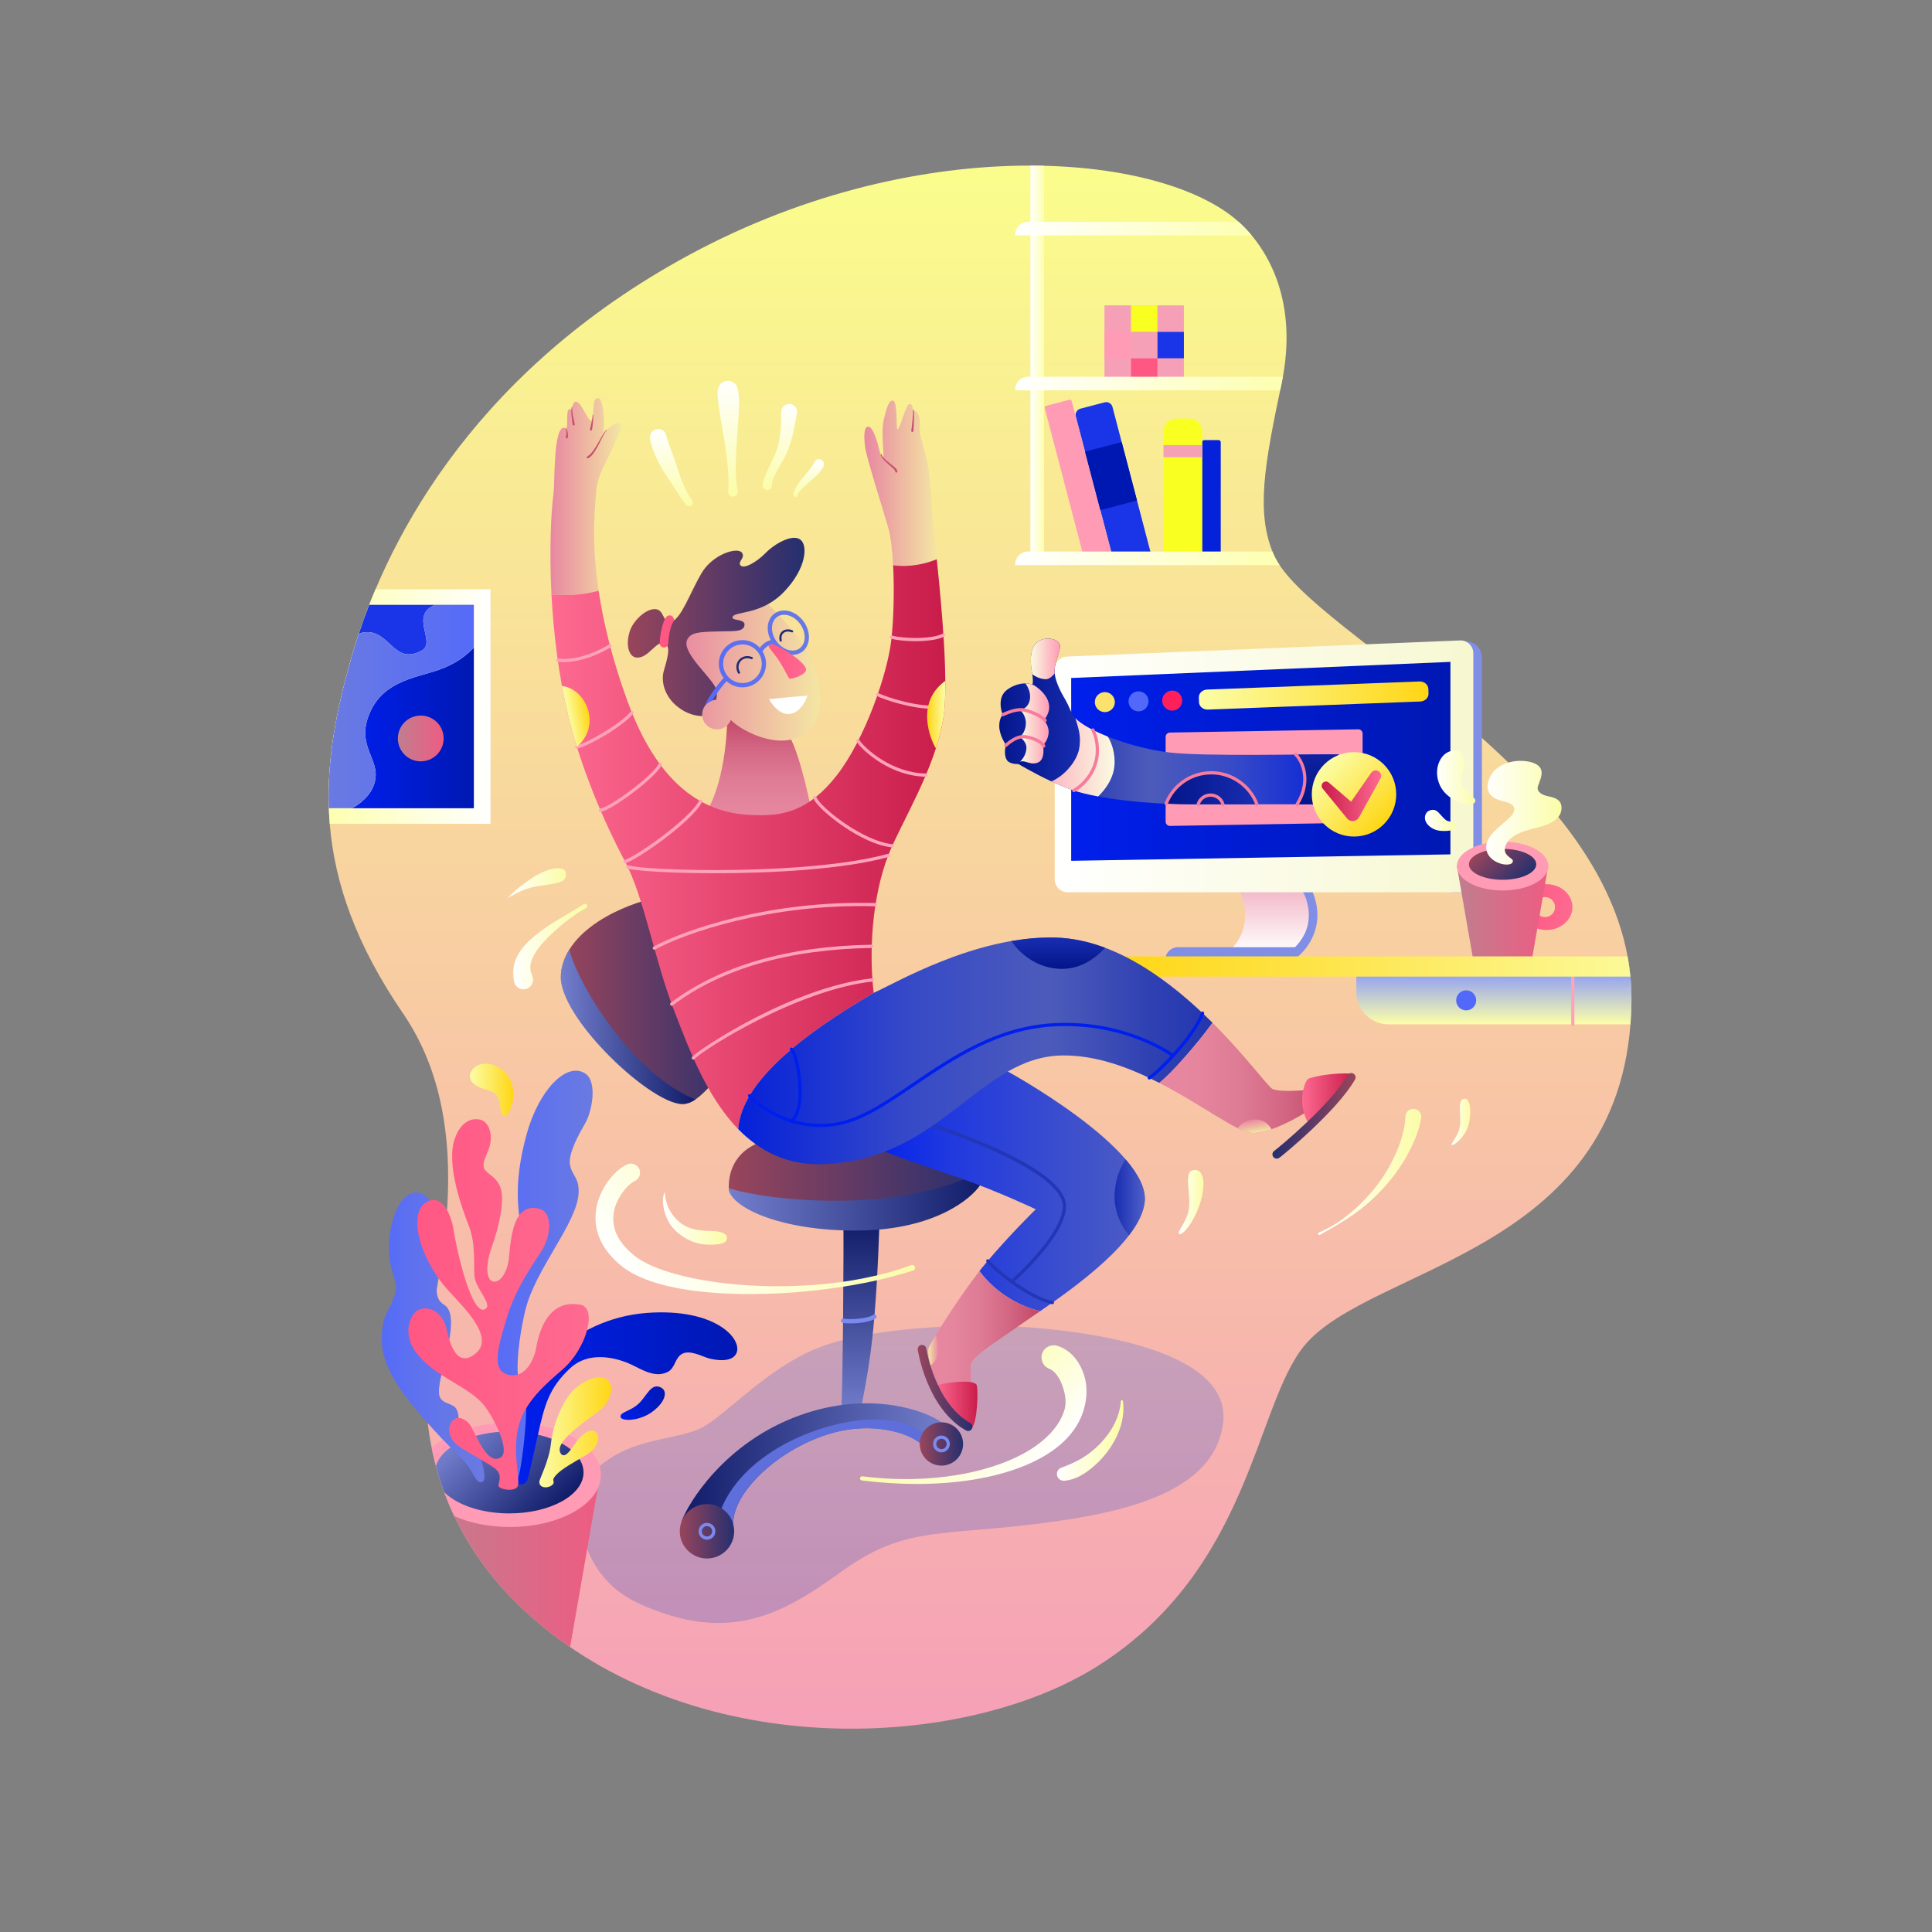 <svg id="SvgjsSvg1430" width="360" height="360" xmlns="http://www.w3.org/2000/svg" version="1.1" xmlns:xlink="http://www.w3.org/1999/xlink" xmlns:svgjs="http://svgjs.com/svgjs"><rect width="100%" height="100%" fill="#808080" stroke="none"/><defs id="SvgjsDefs1431"></defs><g id="SvgjsG1432"><svg xmlns="http://www.w3.org/2000/svg" width="360" height="360" enable-background="new 0 0 750 900" viewBox="0 0 750 900"><rect width="750" height="900" fill="#ffffff" display="none" class="colorFFF svgShape"></rect><linearGradient id="a" x1="381.541" x2="381.541" y1="805.291" y2="77.149" gradientUnits="userSpaceOnUse"><stop offset="0" stop-color="#f6a0b7" class="stopColorc7a0f6 svgShape"></stop><stop offset="1" stop-color="#fafd8c" class="stopColor8ce6fd svgShape"></stop></linearGradient><path fill="url(#a)" d="M502,103.333c13.856,12.458,28,37.333,20,75.333s-12.062,60.152-3.667,79.667
		C534.75,296.5,685.881,362.002,685,466c-1,118-121.5,123-152.5,161c-22.835,27.992-25,104-96,149
		c-61.867,39.211-184.902,45.516-262.5-21.5C119,707,121.667,649,124.333,624.667s25.61-98.215-11.535-152.502
		c-44.132-64.499-39.007-114.087-23.78-166.919C103.5,255,142.871,176.437,241.333,121.333
		C350.333,60.333,465.667,70.667,502,103.333z"></path><rect width="37" height="36.997" x="439.5" y="142.251" fill="#f6a0b7" class="colorC7A0F6 svgShape"></rect><linearGradient id="b" x1="78.082" x2="153.5" y1="329.125" y2="329.125" gradientUnits="userSpaceOnUse"><stop offset="0" stop-color="#fdffb0" class="stopColorb0e1ff svgShape"></stop><stop offset="1" stop-color="#ffffff" class="stopColorfff svgShape"></stop></linearGradient><path fill="url(#b)" d="M153.5,274.5H99.947c-4.657,11.01-8.226,21.371-10.928,30.746
		c-7.559,26.227-12.625,51.655-10.415,78.504H153.5V274.5z"></path><rect width="12.301" height="12.3" x="451.85" y="142.251" fill="#f9ff21" class="colorFDE1A7 svgShape"></rect><rect width="12.301" height="12.3" x="451.85" y="166.949" fill="#ff5783" class="colorFF57BC svgShape"></rect><rect width="12.301" height="12.3" x="439.5" y="154.6" fill="#ff9bb5" class="colorFF9BBB svgShape"></rect><rect width="12.301" height="12.3" x="464.199" y="154.6" fill="#1a35e8" class="color1AA9E8 svgShape"></rect><path fill="#0521da" d="M493.667,259.5V206c0-0.552-0.447-1-1-1H486c-0.553,0-1,0.448-1,1v53.5H493.667z" class="color05C5DA svgShape"></path><path fill="#f9ff21" d="M485,259.5V201c0-3.313-2.687-6-6-6h-6c-3.313,0-6,2.687-6,6v58.5H485z" class="colorFDE1A7 svgShape"></path><rect width="18" height="5.667" x="467" y="207.333" fill="#f6a0b7" class="colorC7A0F6 svgShape"></rect><path fill="#1a35e8" d="M443.128,258.833h18.264l-18.159-69.266c-0.42-1.603-2.06-2.562-3.663-2.142l-11.284,2.958
		c-1.604,0.42-2.562,2.06-2.142,3.663L443.128,258.833z" class="color1AA9E8 svgShape"></path><path fill="#ff9bb5" d="M443.128,258.833l-18.844-71.88c-0.141-0.534-0.687-0.854-1.221-0.713l-10.641,2.79
		c-0.535,0.14-0.854,0.687-0.714,1.221l17.979,68.583H443.128z" class="colorFF9BBB svgShape"></path><rect width="17.666" height="28.166" x="433.716" y="207.71" fill="#0018b2" transform="rotate(-14.693 442.517 221.8)" class="color0090B2 svgShape"></rect><linearGradient id="c" x1="88.981" x2="145.75" y1="339.05" y2="339.05" gradientUnits="userSpaceOnUse"><stop offset="0" stop-color="#001fec" class="stopColor00e2ec svgShape"></stop><stop offset="1" stop-color="#0018b2" class="stopColor0090b2 svgShape"></stop></linearGradient><path fill="url(#c)" d="M129.5,312c-10.001,3.549-24.75,5-31.5,18.5c-7.213,14.426,1.5,21.125,2,29.5
		c0.438,7.334-4.784,13.154-11.02,16.5h56.77v-74.9C142.452,305.152,137.737,309.077,129.5,312z"></path><linearGradient id="d" x1="345.019" x2="345.019" y1="756.038" y2="617.51" gradientUnits="userSpaceOnUse"><stop offset="0" stop-color="#4959c0" class="stopColor6b49c0 svgShape"></stop><stop offset="1" stop-color="#5e6ed9" class="stopColor5e7ed9 svgShape"></stop></linearGradient><path fill="url(#d)" d="M392.667,617.667c27.98,1.042,107.583,8.333,102,46
		c-4.88,32.926-49.083,41.803-90.667,46.667c-44.396,5.193-58.75,1.416-87.333,22C289.199,752.115,264.5,766,222.667,747
		c-31.254-14.195-30.118-50.706-24.417-57.75c15.917-19.667,38.591-17.584,52.417-23.583c11.333-4.917,30.736-28.18,56-38
		S376.092,617.05,392.667,617.667z" opacity=".3"></path><linearGradient id="e" x1="405" x2="411.333" y1="168.454" y2="168.454" gradientUnits="userSpaceOnUse"><stop offset="0" stop-color="#ffffff" class="stopColorfff svgShape"></stop><stop offset="1" stop-color="#fdffb0" class="stopColorb0e1ff svgShape"></stop></linearGradient><path fill="url(#e)" d="M411.333,259.75V77.232c-2.089-0.05-4.202-0.073-6.333-0.075V259.75H411.333z"></path><path fill="#1a35e8" d="M121.375,303.125c7.25-3.875-6-16.375,6.375-21.375H97c-1.823,4.665-3.452,9.195-4.899,13.557
		c0.979-0.422,2.018-0.72,3.149-0.807C106.625,293.625,108.457,310.03,121.375,303.125z" class="color1AA9E8 svgShape"></path><linearGradient id="f" x1="397.917" x2="508.076" y1="106.5" y2="106.5" gradientUnits="userSpaceOnUse"><stop offset="0" stop-color="#ffffff" class="stopColorfff svgShape"></stop><stop offset="1" stop-color="#fdffb0" class="stopColorb0e1ff svgShape"></stop></linearGradient><path fill="url(#f)" d="M397.917,109.333v0.333h110.159c-1.984-2.38-4.032-4.496-6.076-6.333h-98.083
		C400.604,103.333,397.917,106.02,397.917,109.333z"></path><linearGradient id="g" x1="397.917" x2="522.616" y1="178.667" y2="178.667" gradientUnits="userSpaceOnUse"><stop offset="0" stop-color="#ffffff" class="stopColorfff svgShape"></stop><stop offset="1" stop-color="#fdffb0" class="stopColorb0e1ff svgShape"></stop></linearGradient><path fill="url(#g)" d="M397.917,181.5v0.333h123.418c0.219-1.044,0.44-2.097,0.665-3.166
		c0.225-1.067,0.426-2.121,0.616-3.167H403.917C400.604,175.5,397.917,178.187,397.917,181.5z"></path><linearGradient id="h" x1="397.917" x2="521.085" y1="260.084" y2="260.084" gradientUnits="userSpaceOnUse"><stop offset="0" stop-color="#ffffff" class="stopColorfff svgShape"></stop><stop offset="1" stop-color="#fdffb0" class="stopColorb0e1ff svgShape"></stop></linearGradient><path fill="url(#h)" d="M397.917,262.917v0.333h123.168c-1.131-1.686-2.068-3.327-2.752-4.917
		c-0.202-0.47-0.391-0.943-0.579-1.417H403.917C400.604,256.917,397.917,259.604,397.917,262.917z"></path><linearGradient id="i" x1="78.081" x2="145.75" y1="329.125" y2="329.125" gradientUnits="userSpaceOnUse"><stop offset="0" stop-color="#6a7ae2" class="stopColor8c6ae2 svgShape"></stop><stop offset="1" stop-color="#556bf8" class="stopColor5a55f8 svgShape"></stop></linearGradient><path fill="url(#i)" d="M100,360c-0.5-8.375-9.213-15.074-2-29.5c6.75-13.5,21.499-14.951,31.5-18.5
		c8.237-2.923,12.952-6.848,16.25-10.4v-19.85h-18c-12.375,5,0.875,17.5-6.375,21.375c-12.918,6.905-14.75-9.5-26.125-8.625
		c-1.132,0.087-2.171,0.385-3.149,0.807c-1.134,3.418-2.159,6.737-3.082,9.938c-6.875,23.855-11.689,47.05-10.841,71.254H88.98
		C95.216,373.154,100.438,367.334,100,360z"></path><linearGradient id="j" x1="110.334" x2="131.667" y1="344" y2="344" gradientUnits="userSpaceOnUse"><stop offset="0" stop-color="#c07e8f" class="stopColorc07eb0 svgShape"></stop><stop offset="1" stop-color="#ee5c82" class="stopColoree5c95 svgShape"></stop></linearGradient><circle cx="121" cy="344" r="10.667" fill="url(#j)"></circle><g fill="#000000" class="color000 svgShape"><linearGradient id="k" x1="120.094" x2="204.839" y1="726.326" y2="726.326" gradientUnits="userSpaceOnUse"><stop offset="0" stop-color="#c07e8f" class="stopColorc07eb0 svgShape"></stop><stop offset="1" stop-color="#ee5c82" class="stopColoree5c95 svgShape"></stop></linearGradient><path fill="url(#k)" d="M128.749,685.397c6.386,22.313,19.495,46.859,45.251,69.103
		c5.322,4.596,10.863,8.835,16.578,12.754l14.261-81.856H128.749z"></path><path fill="#ff9bb5" d="M204.934,687.027c0-13.427-18.992-24.307-42.418-24.307c-15.466,0-28.994,4.742-36.406,11.827
		c2.032,10.075,5.334,20.809,10.515,31.729c7.165,3.168,16.14,5.057,25.891,5.057C185.942,711.334,204.934,700.456,204.934,687.027z
		" class="colorFF9BBB svgShape"></path><linearGradient id="l" x1="142.499" x2="182.005" y1="666.164" y2="705.671" gradientUnits="userSpaceOnUse"><stop offset="0" stop-color="#737fcc" class="stopColor8173cc svgShape"></stop><stop offset="1" stop-color="#101c68" class="stopColor271068 svgShape"></stop></linearGradient><path fill="url(#l)" d="M196.833,685.918c0-10.543-15.486-19.084-34.582-19.084c-17.273,0-31.586,6.985-34.167,16.119
		c1.063,3.984,2.34,8.046,3.857,12.159c5.885,5.896,17.25,9.889,30.31,9.889C181.348,705.001,196.833,696.461,196.833,685.918z"></path></g><g fill="#000000" class="color000 svgShape"><linearGradient id="m" x1="143.874" x2="164.183" y1="507.61" y2="507.61" gradientUnits="userSpaceOnUse"><stop offset="0" stop-color="#fbfda7" class="stopColorfde1a7 svgShape"></stop><stop offset="1" stop-color="#ffd615" class="stopColorf9a144 svgShape"></stop></linearGradient><path fill="url(#m)" d="M144.277,499.596c-1.295,2.778,0.634,5.507,4.273,6.997c4.134,1.692,7.278,1.407,8.682,5.134
		c1.404,3.728,0.396,8.013,2.869,7.986c2.474-0.026,6.593-10.228,2.027-17.702C157.525,494.472,147.234,493.251,144.277,499.596z"></path><linearGradient id="n" x1="163.409" x2="268.472" y1="651.422" y2="651.422" gradientUnits="userSpaceOnUse"><stop offset="0" stop-color="#001fec" class="stopColor00e2ec svgShape"></stop><stop offset="1" stop-color="#0018b2" class="stopColor0090b2 svgShape"></stop></linearGradient><path fill="url(#n)" d="M168,648.625c2-5.5,22.375-34.25,58.125-37c32.294-2.484,45.052,12.333,41.875,18.875
		c-2.125,4.375-9.75,3.125-12.875,2.25s-8.608-4.009-12.25-2.125c-3.625,1.875-3.193,6.675-6.875,8.5
		c-6.601,3.272-13.396-2.195-19-4.375c-6.75-2.625-18.125-5-26.25,2.5c-9.947,9.183-12.027,17.121-15.139,31.061
		s-4.583,20.835-5.236,21.689c-0.813,1.063-2.125,2.25-5.625,0.875s1-19.25,0.625-26.5S168,648.625,168,648.625z"></path><linearGradient id="o" x1="176.249" x2="209.744" y1="667.232" y2="667.232" gradientUnits="userSpaceOnUse"><stop offset="0" stop-color="#fbfda7" class="stopColorfde1a7 svgShape"></stop><stop offset="1" stop-color="#ffd615" class="stopColorf9a144 svgShape"></stop></linearGradient><path fill="url(#o)" d="M176.25,690.25c0.031-1.282,4.5-9.666,5.375-17.625c1.14-10.372,6.315-21.302,11-25.5
		c5.625-5.041,12.877-7.469,16-3.625c2.708,3.334,0.042,9.418-3.125,12.5c-4.054,3.945-22.643,14.843-19.417,20.834
		c1.75,3.25,4.943-1.553,6.417-3.833c2.583-4,6.941-7.93,9.667-6.167c2.833,1.833,1.917,7.5-4.25,11.083
		c-6.036,3.507-11.404,6.409-14,9.334c-2.455,2.766-0.083,2.666-1.417,4.25C180.965,693.324,176.167,693.667,176.25,690.25z"></path><linearGradient id="p" x1="102.84" x2="150.668" y1="622.977" y2="622.977" gradientUnits="userSpaceOnUse"><stop offset="0" stop-color="#556bf8" class="stopColor5a55f8 svgShape"></stop><stop offset=".31" stop-color="#5e71ef" class="stopColor6e5eef svgShape"></stop><stop offset=".729" stop-color="#6778e5" class="stopColor8467e5 svgShape"></stop><stop offset="1" stop-color="#6a7ae2" class="stopColor8c6ae2 svgShape"></stop></linearGradient><path fill="url(#p)" d="M150,690.125c1.637-0.973,0.125-9.75-3-14.125s-9-6.5-9-9.625s1.547-5.88-0.25-9.75
		c-1.625-3.5-8-2.125-8.25-7.75s2.61-12.559,4.796-24.804c1.954-10.946,0.174-14.719-2.671-16.446c-3.5-2.125-4.25-7.25-1.625-14.5
		c1.828-5.047,0.79-36.817-10.375-37.625c-9.5-0.688-13.415,16.236-13.5,24.875C106,593.063,110.896,596.219,109,602.75
		c-2.25,7.75-5.333,8.833-6,17.375c-0.549,7.038-0.5,16.625,14.25,34.625c13.958,17.034,23.149,24.347,25.625,27.875
		C145.917,686.959,147.125,691.834,150,690.125z"></path><linearGradient id="q" x1="152.008" x2="201.063" y1="594.572" y2="594.572" gradientUnits="userSpaceOnUse"><stop offset="0" stop-color="#556bf8" class="stopColor5a55f8 svgShape"></stop><stop offset="1" stop-color="#6a7ae2" class="stopColor8c6ae2 svgShape"></stop></linearGradient><path fill="url(#q)" d="M162.25,689.5c0-6.25,2.75-26.5-3-37.25s-9-21.75-6.25-33.75s16.25-35.125,15.25-43.125
		s-5.125-21.5,2.25-47.625c5.585-19.783,18.259-33.213,27-27.75c6,3.75,3.25,17.75,0.25,23s-8.213,14.411-7.213,19.661
		s4.291,5.821,4.012,12.948c-0.548,14.016-20.173,35.516-24.798,54.641c-3.838,15.869-5.25,35-1.25,35.75
		s-0.271,38.398-2.136,42.262S162.25,689.5,162.25,689.5z"></path><linearGradient id="r" x1="115.242" x2="199.276" y1="607.674" y2="607.674" gradientUnits="userSpaceOnUse"><stop offset="0" stop-color="#ff5783" class="stopColorff57bd svgShape"></stop><stop offset="1" stop-color="#fe6a91" class="stopColorfe6a77 svgShape"></stop></linearGradient><path fill="url(#r)" d="M150.167,522.168c3.75,2.499,4.167,8.499,2.667,12.666s-2.881,6.089-2.5,8.834
		c0.417,2.999,6.167,3.999,8,10.166s-1.167,18.499-4.333,27.333s-2.333,15.334,0.833,15.834s6-3.834,7-9.167
		s0.522-28.825,14.667-24.667c5.667,1.666,5.25,11.249,1.667,18c-2.763,5.205-12.083,16.583-16.833,32
		c-4.394,14.262-7.851,25.579,0.833,27.334c7.417,1.499,11.5-6.834,12.5-12.167s4.397-23.679,20.833-20.5
		c7.75,1.499,2.91,20.319-8.5,30.167c-7.78,6.715-17.661,15.077-20.5,26.666c-3.083,12.583,1.333,25.5-0.5,28s-9,1.001-8.833-0.666
		s2-5.001-1.5-7.834s-11.64-6.752-17.167-10.666s-5-10-2.167-12.167s6.105,0.561,7.333,2c2.417,2.833,8,20.042,14.667,15.5
		c4.243-2.891-2.553-17.051-7.333-23.5c-7.167-9.668-23.25-13.334-32.333-25.5c-6.403-8.576-2.641-18.194,1.667-19.833
		c5.917-2.251,11.34,3.108,12.522,8.521c1.583,7.248,4.776,18.768,13.311,12.313c9.917-7.501-5.013-21.627-12.333-29.666
		c-13.583-14.918-20.083-38.335-8.333-42c5.231-1.632,9.583,5.665,10.833,14c1.435,9.564,8.469,40.171,14.667,36.666
		c3.833-2.168-4.667-9.499-5-15.666s0.5-15.001-2.5-22.834s-10.878-28.563-6.667-40.833
		C140.667,519.333,148.498,521.056,150.167,522.168z"></path><linearGradient id="s" x1="214.056" x2="234.705" y1="653.639" y2="653.639" gradientUnits="userSpaceOnUse"><stop offset="0" stop-color="#001fec" class="stopColor00e2ec svgShape"></stop><stop offset="1" stop-color="#0018b2" class="stopColor0090b2 svgShape"></stop></linearGradient><path fill="url(#s)" d="M232.813,646.313c3.438,1.625,2.25,6.813-4.044,11.419c-5.955,4.357-14.495,4.528-14.706,2.24
		c-0.21-2.289,4.583-2.427,8.5-6.159C226.48,650.079,228.236,644.149,232.813,646.313z"></path></g><g fill="#000000" class="color000 svgShape"><path fill="#808ee6" d="M605.982,298.517l-4.649,0.016v117.133h8c3.313,0,6-2.686,6-6V306.625
		C615.333,302.5,612.75,298.517,605.982,298.517z" class="color9180E6 svgShape"></path><linearGradient id="t" x1="516.787" x2="516.787" y1="443.75" y2="413.5" gradientUnits="userSpaceOnUse"><stop offset="0" stop-color="#ffffff" class="stopColorfff svgShape"></stop><stop offset="1" stop-color="#f2b6c6" class="stopColore9b6f2 svgShape"></stop></linearGradient><path fill="url(#t)" d="M528.5,443.75c13.75-12.249,6.5-28.083,4.5-30.25h-31.626c2,2.167,9.25,18.001-4.5,30.25H528.5z"></path><path fill="#808ee6" d="M529.73,445.544l-2.561-3.287c4.7-4.187,7.225-9.21,7.504-14.928c0.315-6.458-2.389-11.654-3.144-12.472
			l2.939-2.713c1.64,1.776,4.555,8.111,4.199,15.38C538.34,434.258,535.185,440.686,529.73,445.544z" class="color9180E6 svgShape"></path><path fill="#808ee6" d="M529.708,445.515c0,0-0.771-3.14-1.491-4.273h-54.423c-3.313,0-6,2.687-6,6v0.333h61.914V445.515z" class="color9180E6 svgShape"></path><linearGradient id="u" x1="416.333" x2="611.333" y1="357" y2="357" gradientUnits="userSpaceOnUse"><stop offset="0" stop-color="#ffffff" class="stopColorfff svgShape"></stop><stop offset="1" stop-color="#f7f8d1" class="stopColorf1d1f8 svgShape"></stop></linearGradient><path fill="url(#u)" d="M416.333,409.667c0,3.314,2.687,6,6,6h183c3.313,0,6-2.686,6-6V304.333c0-3.313-2.687-6-6-6
		l-183,7.5c-3.313,0-6,2.687-6,6V409.667z"></path><linearGradient id="v" x1="424" x2="600.667" y1="354.667" y2="354.667" gradientUnits="userSpaceOnUse"><stop offset="0" stop-color="#001fec" class="stopColor00e2ec svgShape"></stop><stop offset="1" stop-color="#0018b2" class="stopColor0090b2 svgShape"></stop></linearGradient><polygon fill="url(#v)" points="424 401 600.667 398 600.667 308.333 424 315.833"></polygon><linearGradient id="w" x1="483.46" x2="590.462" y1="324.009" y2="324.009" gradientUnits="userSpaceOnUse"><stop offset="0" stop-color="#fbfda7" class="stopColorfde1a7 svgShape"></stop><stop offset="1" stop-color="#ffd615" class="stopColorf9a144 svgShape"></stop></linearGradient><path fill="url(#w)" d="M590.46,323.089c0.072,1.962-1.659,3.619-3.866,3.7l-98.922,3.766
		c-2.207,0.082-4.056-1.444-4.128-3.406l-0.082-2.221c-0.072-1.962,1.659-3.619,3.867-3.701l98.921-3.766
		c2.208-0.081,4.056,1.444,4.128,3.406L590.46,323.089z"></path><path fill="#ff9bb5" d="M559.75,381.25c0,1.104-0.896,2-2,2l-87.75,1.5c-1.104,0-2-0.896-2-2v-39.5c0-1.104,0.896-2,2-2l87.75-1.5
		c1.104,0,2,0.896,2,2V381.25z" class="colorFF9BBB svgShape"></path><circle cx="439.675" cy="327.071" r="4.667" fill="#fbe26c" class="colorFBBB6C svgShape"></circle><circle cx="455.371" cy="326.721" r="4.667" fill="#5268f9" class="color5265F9 svgShape"></circle><circle cx="471.067" cy="326.371" r="4.667" fill="#ff1f5a" class="colorEA4D81 svgShape"></circle></g><g fill="#000000" class="color000 svgShape"><linearGradient id="x" x1="414.841" x2="548.834" y1="354.594" y2="354.594" gradientUnits="userSpaceOnUse"><stop offset="0" stop-color="#2336af" class="stopColor7523af svgShape"></stop><stop offset=".123" stop-color="#2e40b2" class="stopColor6d2eb2 svgShape"></stop><stop offset=".34" stop-color="#4c5bba" class="stopColor594cba svgShape"></stop><stop offset=".625" stop-color="#384bc7" class="stopColor387cc7 svgShape"></stop><stop offset=".964" stop-color="#0a25d8" class="stopColor0abed8 svgShape"></stop><stop offset="1" stop-color="#0521da" class="stopColor05c5da svgShape"></stop></linearGradient><path fill="url(#x)" d="M548.58,351.453C534.75,351.25,486,352.5,469.5,350.5s-35.479-9.057-42.25-14.75
		c-0.504-0.423-0.925-0.829-1.294-1.228c1.211,4.312,2.919,8.228,1.711,14.478c-0.961,4.973-5.972,12.059-12.826,15.035
		c2.936,1.358,6.055,2.681,9.159,3.798c12.5,4.5,37.508,6.833,54.167,6.833s70.667,0,70.667,0L548.58,351.453z"></path><linearGradient id="y" x1="538.731" x2="538.731" y1="374.666" y2="322.682" gradientUnits="userSpaceOnUse"><stop offset="0" stop-color="#031589" class="stopColor170389 svgShape"></stop><stop offset=".422" stop-color="#0e219f" class="stopColor3b0e9f svgShape"></stop><stop offset=".777" stop-color="#1529ad" class="stopColor5215ad svgShape"></stop><stop offset="1" stop-color="#182db2" class="stopColor5a18b2 svgShape"></stop></linearGradient><path fill="url(#y)" d="M548.58,351.453c-4.13-0.061-11.385,0.008-19.953,0.082l0,0c2.123,1.84,7.998,11.173,0.623,23.132
		c11.189,0,19.584,0,19.584,0L548.58,351.453z"></path><linearGradient id="z" x1="397.322" x2="428.08" y1="330.769" y2="330.769" gradientUnits="userSpaceOnUse"><stop offset="0" stop-color="#031589" class="stopColor170389 svgShape"></stop><stop offset=".077" stop-color="#05178c" class="stopColor1c058c svgShape"></stop><stop offset="1" stop-color="#182db2" class="stopColor5a18b2 svgShape"></stop></linearGradient><path fill="url(#z)" d="M427.667,349c1.208-6.25-0.5-10.167-1.711-14.478c-2.32-2.508-2.385-4.743-5.081-9.272
		c-2.819-4.737-4.299-8.868-4.542-11.5c-0.5-5.417,2.82-9.787,2.403-13.287c-0.397-3.335-9.115-4.624-11.986,0.287
		c-2.583,4.417-1.263,11.019-0.875,13.375c0.542,3.292,0.125,4.625,0.125,4.625s-8.25,10.375-8.625,18.75s1.375,18,1.375,18
		s7.204,4.426,16.091,8.535C421.695,361.059,426.706,353.973,427.667,349z"></path><linearGradient id="A" x1="468.232" x2="510.514" y1="367.333" y2="367.333" gradientUnits="userSpaceOnUse"><stop offset="0" stop-color="#031589" class="stopColor170389 svgShape"></stop><stop offset=".077" stop-color="#05178c" class="stopColor1c058c svgShape"></stop><stop offset="1" stop-color="#182db2" class="stopColor5a18b2 svgShape"></stop></linearGradient><path fill="url(#A)" d="M510.514,374.667c-3.234-8.57-11.508-14.667-21.21-14.667c-9.568,0-17.746,5.932-21.071,14.315
		c4.342,0.233,8.501,0.352,12.238,0.352C486.781,374.667,498.451,374.667,510.514,374.667z"></path><path fill="#f77c9c" d="M510.514,375.417c-0.303,0-0.588-0.185-0.702-0.485c-3.201-8.482-11.442-14.182-20.508-14.182
			c-9.042,0-17.039,5.433-20.374,13.842c-0.153,0.385-0.587,0.572-0.974,0.421c-0.385-0.153-0.573-0.589-0.421-0.974
			c3.563-8.984,12.108-14.789,21.769-14.789c9.686,0,18.491,6.089,21.912,15.152c0.146,0.387-0.05,0.82-0.438,0.966
			C510.691,375.401,510.602,375.417,510.514,375.417z" class="colorAD7CF7 svgShape"></path><path fill="#f77c9c" d="M494.718,375.417c-0.322,0-0.619-0.208-0.718-0.532c-0.682-2.245-2.716-3.753-5.063-3.753
			s-4.381,1.508-5.063,3.753c-0.121,0.396-0.543,0.618-0.936,0.5c-0.396-0.121-0.62-0.54-0.5-0.936
			c0.875-2.881,3.486-4.817,6.498-4.817s5.623,1.936,6.498,4.817c0.12,0.396-0.104,0.815-0.5,0.936
			C494.863,375.406,494.79,375.417,494.718,375.417z" class="colorAD7CF7 svgShape"></path><linearGradient id="B" x1="390.493" x2="413.751" y1="337.148" y2="337.148" gradientUnits="userSpaceOnUse"><stop offset="0" stop-color="#031589" class="stopColor170389 svgShape"></stop><stop offset=".077" stop-color="#05178c" class="stopColor1c058c svgShape"></stop><stop offset="1" stop-color="#182db2" class="stopColor5a18b2 svgShape"></stop></linearGradient><path fill="url(#B)" d="M392.125,332.938c-0.5-1-2.813-8,1.938-11.563c4.511-3.383,10.266-3.916,13.438-1.625
		c2.403,1.736,6.161,4.99,6.25,9.625c0.063,3.25-2.438,6.125-2.438,6.125s2.313,2.5,2.188,5.625c-0.15,3.749-2.625,6-2.625,6
		s1.313,6.688-2.438,8.125c-3.035,1.163-5.313-0.688-7.313-0.625c-1.754,0.055-1.658,1.306-1.658,1.306S395.302,356.17,394,354
		c-1.688-2.813-0.375-7-0.375-7s-2.986-4.127-3.125-8.5C390.375,334.563,392.125,332.938,392.125,332.938z"></path><linearGradient id="C" x1="399.999" x2="413.751" y1="337" y2="337" gradientUnits="userSpaceOnUse"><stop offset="0" stop-color="#fafbe2" class="stopColorf6e2fb svgShape"></stop><stop offset="1" stop-color="#ff9bb5" class="stopColorff9bbb svgShape"></stop></linearGradient><path fill="url(#C)" d="M408.438,355.25c3.75-1.438,2.438-8.125,2.438-8.125s2.475-2.251,2.625-6
		c0.125-3.125-2.188-5.625-2.188-5.625s2.5-2.875,2.438-6.125c-0.089-4.635-3.847-7.889-6.25-9.625
		c-1.284-0.927-2.994-1.384-4.871-1.384c1.374,1.641,2.745,4.824,2.059,7.821c-0.935,4.078-4.438,4.607-4.438,4.607
		s2.875,2.331,2.625,6.581s-2.876,5.958-2.876,5.958s3.501,2.042,3.126,5.667s-3.019,5.864-3.019,5.864v0.001
		c0.24-0.131,0.565-0.227,1.019-0.241C403.125,354.563,405.402,356.413,408.438,355.25z"></path><linearGradient id="D" x1="405.192" x2="418.772" y1="306.96" y2="306.96" gradientUnits="userSpaceOnUse"><stop offset="0" stop-color="#fafbe2" class="stopColorf6e2fb svgShape"></stop><stop offset="1" stop-color="#ff9bb5" class="stopColorff9bbb svgShape"></stop></linearGradient><path fill="url(#D)" d="M416.33,313.686c-0.468-5.387,2.821-9.736,2.406-13.222c-0.397-3.335-9.115-4.624-11.986,0.287
		c-2.563,4.382-1.284,10.908-0.886,13.313c1.618,1.25,4.006,2.291,6.219,2.354C413.736,316.464,415.322,314.925,416.33,313.686z"></path><linearGradient id="E" x1="401" x2="444.231" y1="352.769" y2="352.769" gradientUnits="userSpaceOnUse"><stop offset="0" stop-color="#ff9bb5" class="stopColorff9bbb svgShape"></stop><stop offset="1" stop-color="#fafbe2" class="stopColorf6e2fb svgShape"></stop></linearGradient><path fill="url(#E)" d="M444.106,357.092c0.632-5.858-1.266-11.236-3.086-13.978c-6.001-2.382-10.948-4.991-13.771-7.364
		c-0.504-0.423-0.925-0.829-1.294-1.228c1.211,4.312,2.919,8.228,1.711,14.478c-0.961,4.973-5.972,12.059-12.826,15.035
		c2.936,1.358,6.055,2.681,9.159,3.798c3.394,1.222,7.713,2.282,12.532,3.181C437.818,369.837,443.316,364.412,444.106,357.092z"></path><path fill="#f77c9c" d="M529.249 375.417c-.134 0-.27-.036-.393-.112-.353-.217-.462-.679-.245-1.032 7.188-11.656 1.354-20.586-.476-22.171-.313-.271-.347-.745-.075-1.058.272-.313.746-.347 1.058-.076 2.021 1.752 8.509 11.544.771 24.092C529.747 375.29 529.501 375.417 529.249 375.417zM411.875 336.344c-.216 0-.43-.093-.578-.272-1.705-2.064-7.341-4.364-9.843-4.66-2.263-.263-5.206.457-9.016 2.208-.376.172-.821.009-.995-.368-.173-.376-.008-.822.368-.995 4.067-1.871 7.274-2.634 9.818-2.334 2.858.337 8.845 2.799 10.823 5.194.264.319.219.792-.101 1.056C412.213 336.288 412.044 336.344 411.875 336.344zM411.219 348.281c-.306 0-.593-.188-.704-.491-.531-1.446-4.823-3.627-8.482-3.875-3.764-.25-7.908 3.835-7.949 3.876-.292.293-.767.294-1.061.001-.293-.293-.293-.768 0-1.061.188-.188 4.666-4.616 9.111-4.313 3.718.252 8.914 2.473 9.789 4.854.143.389-.057.82-.445.963C411.393 348.267 411.305 348.281 411.219 348.281zM425.247 369.011c-.271 0-.533-.147-.666-.405-.19-.367-.047-.82.32-1.011.076-.04 7.733-4.115 9.995-13.398 1.266-5.198.183-10.685-1.453-13.817-.191-.367-.049-.82.318-1.012.368-.191.82-.049 1.012.318 1.636 3.133 3.032 8.907 1.58 14.867-2.428 9.967-10.424 14.2-10.763 14.375C425.48 368.984 425.362 369.011 425.247 369.011z" class="colorAD7CF7 svgShape"></path></g><g fill="#000000" class="color000 svgShape"><linearGradient id="F" x1="541.845" x2="569.657" y1="356.131" y2="383.943" gradientUnits="userSpaceOnUse"><stop offset="0" stop-color="#fbfda7" class="stopColorfde1a7 svgShape"></stop><stop offset="1" stop-color="#ffd615" class="stopColorf9a144 svgShape"></stop></linearGradient><circle cx="555.75" cy="370.036" r="19.666" fill="url(#F)"></circle><linearGradient id="G" x1="540.678" x2="568.406" y1="370.691" y2="370.691" gradientUnits="userSpaceOnUse"><stop offset="0" stop-color="#c91c4a" class="stopColorc91c91 svgShape"></stop><stop offset="1" stop-color="#fe6a91" class="stopColorfe6a77 svgShape"></stop></linearGradient><path fill="url(#G)" d="M567.32,359.341c-1.152-0.801-2.735-0.517-3.537,0.635l-9.383,13.487l-10.407-8.919
		c-0.725-0.622-1.813-0.655-2.578-0.03c-0.858,0.702-0.985,1.967-0.283,2.826l11.386,13.921c0.262,0.317,0.593,0.602,0.975,0.813
		c1.626,0.9,3.674,0.312,4.574-1.313l0.062-0.111l9.964-17.992C568.71,361.534,568.397,360.091,567.32,359.341z"></path></g><g fill="#000000" class="color000 svgShape"><linearGradient id="H" x1="633.334" x2="657.5" y1="422.556" y2="422.556" gradientUnits="userSpaceOnUse"><stop offset="0" stop-color="#ff5783" class="stopColorff57bd svgShape"></stop><stop offset="1" stop-color="#fe6a91" class="stopColorfe6a77 svgShape"></stop></linearGradient><path fill="url(#H)" d="M645.417,411.889c-6.673,0-12.083,4.774-12.083,10.667s5.41,10.667,12.083,10.667
		s12.083-4.774,12.083-10.667S652.09,411.889,645.417,411.889z M644.729,427.223c-2.577,0-4.667-2.089-4.667-4.667
		s2.09-4.667,4.667-4.667s4.667,2.089,4.667,4.667S647.307,427.223,644.729,427.223z"></path><linearGradient id="I" x1="603.667" x2="646.209" y1="424.975" y2="424.975" gradientUnits="userSpaceOnUse"><stop offset="0" stop-color="#c07e8f" class="stopColorc07eb0 svgShape"></stop><stop offset="1" stop-color="#ee5c82" class="stopColoree5c95 svgShape"></stop></linearGradient><polygon fill="url(#I)" points="638.709 446.5 611.167 446.5 603.667 403.449 646.209 403.449"></polygon><ellipse cx="624.962" cy="403.449" fill="#ff9bb5" rx="21.295" ry="11.384" class="colorFF9BBB svgShape"></ellipse><linearGradient id="J" x1="616.33" x2="633.595" y1="393.993" y2="411.258" gradientUnits="userSpaceOnUse"><stop offset="0" stop-color="#99455b" class="stopColor994574 svgShape"></stop><stop offset="1" stop-color="#252f6f" class="stopColor43256f svgShape"></stop></linearGradient><ellipse cx="624.962" cy="402.625" fill="url(#J)" rx="15.683" ry="7.208"></ellipse></g><g fill="#000000" class="color000 svgShape"><linearGradient id="K" x1="617.332" x2="652.422" y1="378.595" y2="378.595" gradientUnits="userSpaceOnUse"><stop offset="0" stop-color="#ffffff" class="stopColorfff svgShape"></stop><stop offset="1" stop-color="#fbfda7" class="stopColorfde1a7 svgShape"></stop></linearGradient><path fill="url(#K)" d="M629.751,401.083c0.041-1.5-4.668-2.25-3.584-6.5s6-6.917,13.084-8.583
		c5.765-1.356,12.939-3.42,13.166-9.417c0.167-4.417-3.833-5.167-6.333-5.667s-5.417-2-4.667-4.583s3.594-7.261-0.156-9.927
		c-4.747-3.375-18.511-3.073-22.344,6.01s5.166,10.5,7,11s5.78,1.555,4.084,5.167c-1.917,4.083-12.521,9-12.667,15.917
		C617.167,402.375,629.651,404.737,629.751,401.083z"></path><linearGradient id="L" x1="594.431" x2="612.259" y1="362.156" y2="362.156" gradientUnits="userSpaceOnUse"><stop offset="0" stop-color="#ffffff" class="stopColorfff svgShape"></stop><stop offset="1" stop-color="#fbfda7" class="stopColorfde1a7 svgShape"></stop></linearGradient><path fill="url(#L)" d="M603.334,349.75c3.042,0.375,4.333,3.458,3.667,7.333c-0.757,4.402-2.666,6.917-0.25,10.083
		s6.584,4.583,5.25,6.667s-12.167,0.167-16.084-7.667C591.966,358.266,596.387,348.894,603.334,349.75z"></path><linearGradient id="M" x1="588.776" x2="603.459" y1="382.181" y2="382.181" gradientUnits="userSpaceOnUse"><stop offset="0" stop-color="#ffffff" class="stopColorfff svgShape"></stop><stop offset="1" stop-color="#fbfda7" class="stopColorfde1a7 svgShape"></stop></linearGradient><path fill="url(#M)" d="M593.771,377.5c2.094,1.031,3.781,4.625,6,5.063c1.553,0.306,3.723,0.5,3.688,2.313
		c-0.031,1.594-2.813,2.5-7.406,2.156c-4.449-0.333-8.43-4.109-6.969-7.625C590.084,377,592.854,377.048,593.771,377.5z"></path></g><g fill="#000000" class="color000 svgShape"><linearGradient id="N" x1="620.919" x2="620.919" y1="477.167" y2="450.334" gradientUnits="userSpaceOnUse"><stop offset="0" stop-color="#fdffa8" class="stopColorffe2a8 svgShape"></stop><stop offset="1" stop-color="#8293ff" class="stopColora482ff svgShape"></stop></linearGradient><path fill="url(#N)" d="M683.958,450.333H556.834v11.833c0,8.284,6.716,15,15,15h112.689
		c0.278-3.608,0.444-7.324,0.477-11.167C685.045,460.676,684.672,455.458,683.958,450.333z"></path><circle cx="608" cy="466" r="4.667" fill="#5268f9" class="color5265F9 svgShape"></circle><path fill="#ffa2ba" d="M657.667,477.917c-0.414,0-0.75-0.336-0.75-0.75V454.95c0-0.414,0.336-0.75,0.75-0.75
			s0.75,0.336,0.75,0.75v22.217C658.417,477.581,658.081,477.917,657.667,477.917z" class="colorFFA2BA svgShape"></path><linearGradient id="O" x1="442.292" x2="712.334" y1="450.225" y2="450.225" gradientUnits="userSpaceOnUse"><stop offset="0" stop-color="#ffd615" class="stopColorf9a144 svgShape"></stop><stop offset="1" stop-color="#fbfda7" class="stopColorfde1a7 svgShape"></stop></linearGradient><path fill="url(#O)" d="M442.292,445.5v9.451h242.206c-0.304-3.188-0.748-6.338-1.324-9.451H442.292z"></path></g><g fill="#000000" class="color000 svgShape"><linearGradient id="P" x1="325.75" x2="325.75" y1="659.518" y2="568.875" gradientUnits="userSpaceOnUse"><stop offset="0" stop-color="#737fcc" class="stopColor8173cc svgShape"></stop><stop offset="1" stop-color="#101c68" class="stopColor271068 svgShape"></stop></linearGradient><path fill="url(#P)" d="M317.875,568.875c0.221,10.126-0.208,79.124-1.042,88.958c3.179,3.975,8.833-0.333,8.833-0.333
		s4.583-18.75,6.667-44.167c1.803-21.989,2.333-43.833,2.333-43.833L317.875,568.875z"></path><path fill="#7b8aef" d="M321.117,616.492c-1.715,0-3.077-0.115-3.655-0.277c-0.531-0.15-0.841-0.702-0.691-1.234
			c0.15-0.531,0.704-0.84,1.234-0.691c1.5,0.425,10.604,0.376,13.765-1.782c0.457-0.309,1.079-0.193,1.39,0.263
			c0.312,0.456,0.194,1.078-0.262,1.39C330.281,615.945,324.859,616.492,321.117,616.492z" class="color7B7BEF svgShape"></path><linearGradient id="Q" x1="186.523" x2="272.941" y1="465.897" y2="465.897" gradientUnits="userSpaceOnUse"><stop offset="0" stop-color="#99455b" class="stopColor994574 svgShape"></stop><stop offset="1" stop-color="#252f6f" class="stopColor43256f svgShape"></stop></linearGradient><path fill="url(#Q)" d="M232,418c-9.53,1.292-41.612,11.86-45.469,33.861c-0.123,0.701,1.119,2.447,1.344,3.139
		c7.75,23.875,42.75,56,56.125,58.25c0.59,0.1,1.43,0.724,2.022,0.494c9.219-3.569,18.819-21.277,26.728-26.994
		C276.188,484.265,232,418,232,418z"></path><linearGradient id="R" x1="186.201" x2="248.974" y1="478.357" y2="478.357" gradientUnits="userSpaceOnUse"><stop offset="0" stop-color="#737fcc" class="stopColor8173cc svgShape"></stop><stop offset="1" stop-color="#101c68" class="stopColor271068 svgShape"></stop></linearGradient><path fill="url(#R)" d="M190.234,442.361c-2.159,3.482-3.606,7.354-3.984,11.639c-1.75,19.834,44.15,62.735,58,60.25
		c1.563-0.28,3.141-1.025,4.724-2.097C220.344,500.962,194.356,459.191,190.234,442.361z"></path><linearGradient id="S" x1="264.489" x2="383.514" y1="549.36" y2="549.36" gradientUnits="userSpaceOnUse"><stop offset="0" stop-color="#99455b" class="stopColor994574 svgShape"></stop><stop offset="1" stop-color="#252f6f" class="stopColor43256f svgShape"></stop></linearGradient><path fill="url(#S)" d="M315.25,530.5c9-0.018,54.524,0.823,62.25,5.5c6.333,3.834,7.702,10.192,3.926,16.192
		s-21.676,17.183-57.676,17.433s-59-7.375-59.25-16.125s3.82-21.837,26-24C304.167,528.167,310.25,530.51,315.25,530.5z"></path><linearGradient id="T" x1="264.499" x2="383.513" y1="558.793" y2="558.793" gradientUnits="userSpaceOnUse"><stop offset="0" stop-color="#737fcc" class="stopColor8173cc svgShape"></stop><stop offset="1" stop-color="#101c68" class="stopColor271068 svgShape"></stop></linearGradient><path fill="url(#T)" d="M324.5,573.25c36-0.25,53.149-15.058,56.926-21.058c1.656-2.632,2.322-5.333,2.014-7.859
		c-9.698,6.762-31.241,13.657-59.939,14.834c-28.188,1.156-51.727-3.09-59.001-5.748c0,0.026,0,0.055,0.001,0.081
		C264.75,562.25,288.5,573.5,324.5,573.25z"></path><linearGradient id="U" x1="242.606" x2="365.674" y1="683.903" y2="683.903" gradientUnits="userSpaceOnUse"><stop offset="0" stop-color="#101c68" class="stopColor271068 svgShape"></stop><stop offset="1" stop-color="#737fcc" class="stopColor8173cc svgShape"></stop></linearGradient><path fill="url(#U)" d="M242.606,708.543c2.727-7.876,19.769-36.543,54.894-49.209
		c33.123-11.944,59.277-1.882,66.055,3.226s-4.375,14.233-10.067,9.632c-6.113-4.941-22.113-9.816-40.605-4.694
		c-24.299,6.73-46.257,27.003-46.401,42.247C249.5,720.167,242.606,708.543,242.606,708.543z"></path><path fill="#5e6fdb" d="M312.633,664.026c-21.395,5.591-50.187,21.15-54.654,49.476c2.494-0.627,5.321-1.806,8.502-3.758
		c0.144-15.244,22.102-35.517,46.401-42.247c18.493-5.122,34.493-0.247,40.605,4.694c2.209,1.786,5.238,1.499,7.725,0.188
		C350.555,661.002,333.386,658.604,312.633,664.026z" class="color665EDB svgShape"></path><linearGradient id="V" x1="241.667" x2="267" y1="713.333" y2="713.333" gradientUnits="userSpaceOnUse"><stop offset="0" stop-color="#99455b" class="stopColor994574 svgShape"></stop><stop offset="1" stop-color="#252f6f" class="stopColor43256f svgShape"></stop></linearGradient><circle cx="254.333" cy="713.333" r="12.667" fill="url(#V)"></circle><linearGradient id="W" x1="353.465" x2="373.646" y1="672.649" y2="672.649" gradientUnits="userSpaceOnUse"><stop offset="0" stop-color="#99455b" class="stopColor994574 svgShape"></stop><stop offset="1" stop-color="#252f6f" class="stopColor43256f svgShape"></stop></linearGradient><circle cx="363.555" cy="672.649" r="10.09" fill="url(#W)"></circle><path fill="#7b8aef" d="M254.333 717.25c-2.16 0-3.917-1.757-3.917-3.917s1.757-3.917 3.917-3.917 3.917 1.757 3.917 3.917S256.493 717.25 254.333 717.25zM254.333 710.916c-1.333 0-2.417 1.084-2.417 2.417s1.084 2.417 2.417 2.417 2.417-1.084 2.417-2.417S255.666 710.916 254.333 710.916zM363.555 676.566c-2.16 0-3.917-1.757-3.917-3.917s1.757-3.917 3.917-3.917 3.917 1.757 3.917 3.917S365.715 676.566 363.555 676.566zM363.555 670.232c-1.333 0-2.417 1.084-2.417 2.417s1.084 2.417 2.417 2.417 2.417-1.084 2.417-2.417S364.888 670.232 363.555 670.232z" class="color7B7BEF svgShape"></path></g><g fill="#000000" class="color000 svgShape"><linearGradient id="X" x1="278.125" x2="278.125" y1="387.303" y2="333.707" gradientUnits="userSpaceOnUse"><stop offset="0" stop-color="#e887a1" class="stopColore8878e svgShape"></stop><stop offset=".219" stop-color="#e5859e" class="stopColore58589 svgShape"></stop><stop offset=".469" stop-color="#de7b95" class="stopColorde7f7b svgShape"></stop><stop offset=".735" stop-color="#d26582" class="stopColord27565 svgShape"></stop><stop offset="1" stop-color="#c14666" class="stopColorc16846 svgShape"></stop></linearGradient><path fill="url(#X)" d="M263.609,333.708c0.474,6.376-1.276,32.959-10.526,45.959c3.279,7.396,20.936,8.014,26.917,7.5
		c13.583-1.167,23.167-8.667,23.167-8.667s-5.167-27.333-11-36.5c-4.512-1.435-10.583-2.083-16.25-3.917
		S263.609,333.708,263.609,333.708z"></path><linearGradient id="Y" x1="240.33" x2="306.957" y1="311.932" y2="311.932" gradientUnits="userSpaceOnUse"><stop offset="0" stop-color="#e887a1" class="stopColore8878e svgShape"></stop><stop offset="1" stop-color="#f4e6a3" class="stopColorf4bea3 svgShape"></stop></linearGradient><path fill="url(#Y)" d="M300.167,302.333c-7.175-12.065-17.798-21.042-19.5-22.833c0,0-30.875-5.84-39.333,17.667
		c-4.917,13.667,9.833,28.833,9.833,28.833s1.349,0.513,3.4,1.584c-1.501,1.269-2.456,3.163-2.456,5.282
		c0,3.82,3.097,6.917,6.917,6.917c2.923,0,5.417-1.815,6.429-4.377c0.117,0.114,0.236,0.22,0.352,0.336
		c5.024,5.009,24.237,15.142,35.548,4.761C311.167,331.5,306.337,312.71,300.167,302.333z"></path><linearGradient id="Z" x1="217.472" x2="299.776" y1="292.058" y2="292.058" gradientUnits="userSpaceOnUse"><stop offset="0" stop-color="#99455b" class="stopColor994574 svgShape"></stop><stop offset="1" stop-color="#252f6f" class="stopColor43256f svgShape"></stop></linearGradient><path fill="url(#Z)" d="M297.667,251.25c-3.752-2.502-11.75,2-16,6.333s-10.084,7.583-11.667,5.833s2.47-3.586,0.583-6
		c-2.083-2.667-13.583,0.667-18.833,9.667s-9.416,21.083-13.833,22.417s-3.167-5.583-7.75-5.75s-10.417,5.75-11.833,10.417
		c-2.105,6.936-0.083,11.917,3.167,12.167c5.85,0.45,9.25-8.583,13.333-6.5c2.79,1.423,0.917,7.416-0.583,12.583
		s0.417,12.083,6.417,16.833c4.488,3.553,8.781,4.296,11.481,4.333c-0.024-0.236-0.037-0.476-0.037-0.718
		c0-3.669,2.858-6.662,6.469-6.895c0.438-1.753,0.542-3.588-0.08-5.221c-2-5.25-16.05-16.707-13.417-22.667
		c1.583-3.583,5.833-3.667,13.5-3.917s12.384,0.404,13.167-2.583c0.917-3.5-5.967-2.217-5.5-4.083c0.75-3,13.385-0.614,24.167-12
		C300.833,264.5,301.417,253.75,297.667,251.25z"></path><path fill="#ffffff" d="M283.25,325.667c0,0,5.167-0.417,8-0.75s9.917-0.833,9.917-0.833s-2.5,7.833-8.25,8.5
		S283.25,325.667,283.25,325.667z" class="colorFFF svgShape"></path><path fill="#1e2a78" d="M269.238 313.856c-.175 0-.344-.092-.436-.255-1.25-2.22-.969-4.833.698-6.501 1.498-1.498 3.817-1.887 5.91-.989.254.109.372.403.263.656-.109.254-.405.372-.656.263-1.715-.736-3.603-.43-4.81.777-1.347 1.347-1.561 3.479-.534 5.304.136.241.05.545-.19.681C269.405 313.836 269.321 313.856 269.238 313.856zM288.691 298.874c-.224 0-.427-.151-.484-.378-.414-1.641-.067-3.167.951-4.185 1.198-1.198 3.124-1.456 5.024-.672.255.105.377.397.272.653s-.396.376-.653.272c-1.521-.627-3.029-.452-3.937.455-.763.763-1.014 1.942-.688 3.234.067.268-.095.54-.363.607C288.773 298.869 288.732 298.874 288.691 298.874z" class="color212F66 svgShape"></path><linearGradient id="aa" x1="264.259" x2="264.259" y1="231.356" y2="177.392" gradientUnits="userSpaceOnUse"><stop offset="0" stop-color="#fbfda7" class="stopColorfde1a7 svgShape"></stop><stop offset="1" stop-color="#ffffff" class="stopColorfff svgShape"></stop></linearGradient><path fill="url(#aa)" d="M268.583,180.869c0.208,0.794,0.29,1.306,0.373,1.856c0.083,0.536,0.131,1.051,0.18,1.562
		c0.083,1.021,0.125,2.022,0.126,3.023c-0.003,2-0.09,3.986-0.183,5.969c-0.194,3.965-0.565,7.922-0.817,11.871
		c-0.322,3.952-0.475,7.893-0.519,11.827c-0.015,0.984-0.009,1.967,0.025,2.948c0.013,0.982,0.066,1.962,0.124,2.942
		c0.055,0.979,0.144,1.958,0.25,2.931c0.111,0.954,0.239,1.989,0.448,2.829c0.293,1.177-0.424,2.369-1.601,2.662
		s-2.37-0.424-2.663-1.602c-0.051-0.206-0.071-0.413-0.063-0.615l0.002-0.035c0.048-1.119,0.093-2.047,0.102-3.055
		c0.01-0.989,0.009-1.974-0.024-2.957c-0.03-0.983-0.063-1.966-0.135-2.947c-0.051-0.981-0.129-1.962-0.228-2.941
		c-0.38-3.918-0.865-7.83-1.535-11.73l-1.938-11.681c-0.299-1.941-0.603-3.879-0.856-5.801c-0.125-0.96-0.216-1.919-0.29-2.856
		c-0.03-0.469-0.066-0.933-0.081-1.374c-0.02-0.426-0.036-0.893-0.009-1.065l0.2-1.292c0.394-2.543,2.775-4.286,5.319-3.892
		C266.678,177.74,268.125,179.132,268.583,180.869z"></path><linearGradient id="ab" x1="237.734" x2="237.734" y1="235.786" y2="199.847" gradientUnits="userSpaceOnUse"><stop offset="0" stop-color="#fbfda7" class="stopColorfde1a7 svgShape"></stop><stop offset="1" stop-color="#ffffff" class="stopColorfff svgShape"></stop></linearGradient><path fill="url(#ab)" d="M235.42,203.056c0.155,0.733,0.576,2.021,0.987,3.228l1.35,3.786
		c0.926,2.568,1.928,5.151,2.752,7.831l1.32,3.996c0.472,1.319,0.979,2.625,1.545,3.896c0.556,1.277,1.144,2.538,1.794,3.747
		c0.325,0.603,0.644,1.209,0.996,1.773c0.35,0.552,0.722,1.131,1.066,1.504l0.014,0.015c0.659,0.714,0.615,1.829-0.1,2.488
		c-0.715,0.66-1.829,0.615-2.488-0.1c-0.009-0.009-0.023-0.025-0.031-0.035c-0.596-0.681-1.023-1.271-1.457-1.891
		c-0.427-0.612-0.847-1.209-1.246-1.817l-2.365-3.627c-0.771-1.213-1.565-2.413-2.365-3.613c-0.814-1.192-1.629-2.388-2.409-3.605
		c-1.602-2.417-2.927-4.978-4.153-7.628c-0.61-1.329-1.177-2.687-1.684-4.117c-0.254-0.717-0.491-1.453-0.699-2.244
		c-0.109-0.394-0.201-0.806-0.289-1.252c-0.045-0.222-0.083-0.453-0.118-0.71l-0.057-0.468l-0.017-0.266
		c-0.132-2.125,1.483-3.957,3.609-4.089c1.935-0.121,3.625,1.208,4.013,3.05L235.42,203.056z"></path><linearGradient id="ac" x1="288.283" x2="288.283" y1="228.27" y2="188.207" gradientUnits="userSpaceOnUse"><stop offset="0" stop-color="#fbfda7" class="stopColorfde1a7 svgShape"></stop><stop offset="1" stop-color="#ffffff" class="stopColorfff svgShape"></stop></linearGradient><path fill="url(#ac)" d="M296.263,192.592l-0.799,4.436c-0.292,1.501-0.599,3.006-0.938,4.51
		c-0.692,3.006-1.575,5.997-2.787,8.946c-0.307,0.736-0.646,1.466-1.021,2.188c-0.182,0.361-0.389,0.72-0.588,1.074l-0.564,0.953
		c-0.745,1.273-1.514,2.53-2.211,3.81c-0.705,1.274-1.369,2.562-1.899,3.852c-0.528,1.267-0.934,2.621-0.875,3.607
		c0.071,1.198-0.842,2.226-2.039,2.298c-1.198,0.071-2.227-0.842-2.298-2.04c-0.008-0.145-0.003-0.287,0.016-0.425l0.015-0.103
		c0.282-1.973,0.956-3.424,1.554-4.873c0.626-1.428,1.267-2.792,1.893-4.155l1.863-4.059l0.464-1.008
		c0.132-0.306,0.267-0.602,0.387-0.915c0.247-0.618,0.469-1.255,0.666-1.908c0.815-2.604,1.228-5.404,1.507-8.221
		c0.291-2.84,0.315-5.648,0.315-8.652c0-2.044,1.658-3.701,3.702-3.701c2.044,0,3.701,1.658,3.701,3.702
		c0,0.217-0.019,0.43-0.055,0.636L296.263,192.592z"></path><linearGradient id="ad" x1="301.752" x2="301.752" y1="231.556" y2="213.894" gradientUnits="userSpaceOnUse"><stop offset="0" stop-color="#fbfda7" class="stopColorfde1a7 svgShape"></stop><stop offset="1" stop-color="#ffffff" class="stopColorfff svgShape"></stop></linearGradient><path fill="url(#ad)" d="M308.612,217.291c-0.86,1.816-2.036,3.019-3.157,4.152c-1.135,1.125-2.313,2.121-3.446,3.126
		c-1.131,1.004-2.263,1.979-3.283,3.001c-0.506,0.511-0.986,1.033-1.396,1.563c-0.402,0.525-0.724,1.088-0.8,1.534l-0.019,0.111
		c-0.087,0.509-0.57,0.851-1.079,0.764c-0.44-0.075-0.756-0.447-0.777-0.875c-0.054-1.088,0.307-1.95,0.659-2.726
		c0.368-0.776,0.805-1.469,1.258-2.133c0.909-1.325,1.882-2.542,2.854-3.726c0.972-1.182,1.92-2.355,2.802-3.5
		c0.867-1.146,1.689-2.291,2.095-3.248c0.507-1.199,1.891-1.76,3.09-1.252s1.76,1.892,1.252,3.09
		c-0.012,0.028-0.024,0.055-0.036,0.082L308.612,217.291z"></path><linearGradient id="ae" x1="253.338" x2="301.838" y1="306.499" y2="306.499" gradientUnits="userSpaceOnUse"><stop offset="0" stop-color="#556bf8" class="stopColor5a55f8 svgShape"></stop><stop offset="1" stop-color="#6a7ae2" class="stopColor8c6ae2 svgShape"></stop></linearGradient><path fill="url(#ae)" d="M299.448,289.623c-2.284-3.232-5.799-5.239-9.174-5.239c-1.619,0-3.136,0.467-4.388,1.352
		c-3.559,2.515-4.234,7.835-1.832,12.477c-2.141,0.377-3.974,2.056-5.119,3.539c-2.012-2.182-4.883-3.559-8.078-3.559
		c-6.066,0-11,4.935-11,11c0,2.493,0.843,4.787,2.246,6.633c-2.316,2.435-6.848,8.424-8.764,12.682l0.241,0.108
		c0.812-1.039,1.912-1.837,3.182-2.278c2.132-3.548,5.105-7.325,6.695-9.031c1.957,1.786,4.55,2.886,7.402,2.886
		c6.066,0,11-4.935,11-11c0-2.122-0.614-4.098-1.658-5.779c0.915-1.306,2.959-3.518,5.096-3.248c2.285,3.02,5.651,4.892,8.899,4.892
		c1.619,0,3.136-0.468,4.388-1.353C302.559,300.894,302.947,294.577,299.448,289.623z M270.857,318.192c-4.963,0-9-4.038-9-9
		s4.038-9,9-9s9,4.038,9,9S275.82,318.192,270.857,318.192z M297.428,302.07c-0.913,0.645-2.031,0.986-3.234,0.986
		c-2.736,0-5.625-1.684-7.54-4.394c-2.864-4.053-2.69-9.12,0.386-11.293c0.925-0.654,2.013-0.985,3.233-0.985
		c2.736,0,5.625,1.684,7.54,4.394C300.678,294.83,300.504,299.896,297.428,302.07z"></path><path fill="#ff5783" d="M234.306,301.63c-0.023,0-0.045,0-0.068-0.001c-1.104-0.037-1.969-0.962-1.932-2.066
			c0.136-4.068,1.326-9.85,3.011-12.097c0.664-0.883,1.917-1.062,2.8-0.4c0.883,0.663,1.063,1.917,0.4,2.8
			c-0.894,1.191-2.08,5.842-2.213,9.83C236.268,300.778,235.379,301.63,234.306,301.63z" class="colorFF57BC svgShape"></path><linearGradient id="af" x1="282.934" x2="300.516" y1="308.142" y2="308.142" gradientUnits="userSpaceOnUse"><stop offset="0" stop-color="#ff5783" class="stopColorff57bd svgShape"></stop><stop offset="1" stop-color="#fe6a91" class="stopColorfe6a77 svgShape"></stop></linearGradient><path fill="url(#af)" d="M285.294,300.159c4.444,1.681,14.637,8.18,15.206,11.591c0.417,2.5-7.333,5.083-7.917,4.25
		s-2.667-5.333-5.333-9.167c-1.984-2.853-4.061-4.875-4.316-6.074C283.34,300.541,284.438,299.979,285.294,300.159z"></path></g><g fill="#000000" class="color000 svgShape"><linearGradient id="ag" x1="181.403" x2="214.477" y1="231.352" y2="231.352" gradientUnits="userSpaceOnUse"><stop offset="0" stop-color="#e887a1" class="stopColore8878e svgShape"></stop><stop offset="1" stop-color="#f4e6a3" class="stopColorf4bea3 svgShape"></stop></linearGradient><path fill="url(#ag)" d="M203.865,275.185c-3.725-25.108-1.436-40.617-1.115-46.06c0.5-8.5,5.875-15.583,8.25-21.875
		c1.955-5.177,4.708-8.5,2.875-9.75c-2.711-1.848-7.625,4.583-7.625,4.583s0.792-16.75-2.875-16.583
		c-3.125,0.142-1.125,9.875-2.875,10.375s-4.708-9.125-7.375-8.75c-1.444,0.203-1.667,3.708-1.667,3.708s-0.775-0.651-1.583,0.042
		c-1.167,1-0.144,6.899-1.125,9.25c-0.412-0.582-0.725-1.005-1.333-0.875c-4.688,1-3.874,25.296-4.583,30.75
		c-1.137,8.735-2.021,26.05-0.939,46.867C186.335,277.366,194.593,277.654,203.865,275.185z"></path><linearGradient id="ah" x1="327.646" x2="361.386" y1="225.122" y2="225.122" gradientUnits="userSpaceOnUse"><stop offset="0" stop-color="#e887a1" class="stopColore8878e svgShape"></stop><stop offset="1" stop-color="#f4e6a3" class="stopColorf4bea3 svgShape"></stop></linearGradient><path fill="url(#ah)" d="M361.386,260.515c-0.953-9.167-1.74-16.057-1.886-18.349c-0.5-7.833-0.833-14.333-1.667-21.667
		s-3.667-15.333-4.167-18s0.431-6.298-0.854-9.313c-1.083-2.542-2.396-1.521-2.396-1.521s-0.088-3.623-1.667-3.5
		c-1.875,0.146-4.375,11.646-5.667,11.833c-0.742,0.108,0.167-13.125-2.083-13.375c-1.615-0.18-2.813,2.063-4.375,9.313
		c-1.348,6.256,0.633,17.313-0.375,17.313c-1.125,0-1.75-5-2.875-8.25s-2.438-6.438-4.125-6.25
		c-1.678,0.187-1.962,4.144-1.212,9.769c0.596,4.467,7.712,26.981,10.712,37.231c1.169,3.995,1.919,10.348,2.297,17.557
		C345.202,263.896,352.698,264.038,361.386,260.515z"></path><path fill="#c6506f" d="M188.608 199.48c.428.593.727 1.306.867 2.049.07.372.108.752.11 1.135-.001.39-.021.751-.109 1.175-.057.271-.323.446-.595.389-.271-.057-.446-.323-.389-.595.006-.029.015-.058.026-.085l.005-.012c.108-.263.197-.612.252-.934.057-.33.083-.667.079-1.006-.01-.678-.157-1.357-.463-1.992-.03-.063-.004-.137.058-.167C188.505 199.41 188.574 199.432 188.608 199.48zM191.622 189.667c-.143 1.323.034 2.655.268 3.967.12.657.263 1.311.414 1.966.149.659.317 1.301.443 2.005.049.272-.132.532-.404.581-.272.049-.532-.132-.581-.404-.003-.015-.005-.029-.006-.043l-.001-.009c-.056-.633-.168-1.312-.259-1.98-.094-.671-.18-1.348-.244-2.027-.12-1.354-.182-2.744.085-4.096.015-.078.089-.13.168-.116C191.579 189.523 191.629 189.593 191.622 189.667zM201.333 193.129c.025 1.169-.041 2.337-.127 3.502-.045.583-.099 1.165-.162 1.747-.067.587-.128 1.155-.248 1.771-.053.271-.316.449-.587.396-.271-.053-.449-.316-.396-.587.003-.019.008-.037.014-.055l.004-.012c.161-.51.293-1.088.42-1.645.126-.563.243-1.129.353-1.696.215-1.136.409-2.278.514-3.43.005-.06.058-.104.118-.098C201.29 193.028 201.332 193.074 201.333 193.129zM207.737 200.283c-.884.922-1.447 2.128-2.059 3.269l-1.769 3.498c-.604 1.163-1.232 2.32-1.966 3.432-.752 1.09-1.543 2.219-2.842 2.965-.239.138-.545.055-.683-.185s-.055-.545.185-.683c.008-.005.018-.01.026-.014l.019-.009c1.023-.505 1.88-1.522 2.638-2.533.76-1.032 1.438-2.141 2.095-3.263l1.942-3.401c.676-1.116 1.293-2.297 2.272-3.224.042-.039.106-.037.145.004.038.04.037.102 0 .141L207.737 200.283zM335.643 211.62c.265.827.814 1.515 1.427 2.145.618.627 1.305 1.194 2.011 1.746.705.554 1.432 1.087 2.142 1.674.354.296.706.602 1.036.962.316.366.671.768.78 1.426.045.273-.139.531-.412.576-.273.045-.531-.139-.576-.412-.002-.018-.004-.035-.006-.052v-.008c-.015-.249-.227-.607-.487-.92-.262-.32-.577-.626-.9-.925-.65-.598-1.35-1.171-2.033-1.769-.685-.596-1.362-1.215-1.976-1.907-.604-.687-1.174-1.483-1.417-2.401l-.004-.014c-.03-.116.039-.234.154-.265C335.494 211.447 335.608 211.511 335.643 211.62zM350.712 191.045c.09.823.081 1.631.084 2.441-.003.81-.021 1.618-.045 2.426-.055 1.62-.115 3.223-.254 4.86-.023.275-.266.479-.541.456s-.48-.266-.457-.541c.001-.01.002-.021.004-.03l.001-.013c.235-1.565.402-3.179.559-4.775.075-.8.145-1.602.2-2.402.049-.799.108-1.606.072-2.391-.006-.104.074-.193.178-.2C350.613 190.871 350.699 190.947 350.712 191.045z" class="colorC66C50 svgShape"></path><linearGradient id="ai" x1="181.894" x2="365.377" y1="393.247" y2="393.247" gradientUnits="userSpaceOnUse"><stop offset="0" stop-color="#fe6a91" class="stopColorfe6a77 svgShape"></stop><stop offset="1" stop-color="#c91c4a" class="stopColorc91c91 svgShape"></stop></linearGradient><path fill="url(#ai)" d="M332,462.5c-2.25-18.75-0.838-44.293,6.75-64c5.583-14.5,22.083-40.333,25.75-64.25
		c2.465-16.079-0.81-51.569-3.114-73.735c-8.688,3.522-16.185,3.38-20.339,2.792c0.592,11.288,0.271,24.679-0.797,34.443
		c-1.75,16-12.25,46.5-25.5,63.5s-25.5,18.5-35.75,18.5c-15.125,0-43.375-2.75-61.75-53.25
		c-7.312-20.094-11.293-37.213-13.385-51.315c-9.272,2.469-17.53,2.182-21.972,1.682c0.899,17.311,3.157,37.042,7.772,56.3
		c5.828,24.316,16.5,49.333,26.5,68.167c9.024,16.995,13.728,46.255,23.333,70.667c6.115,15.54,14.345,38.547,29.387,53.979
		C270.42,503.831,299.335,481.666,332,462.5z"></path><path fill="#ffa2ba" d="M187.521 308.456c-.962 0-1.891-.054-2.779-.165-.411-.051-.703-.425-.652-.836.051-.411.429-.704.836-.652 6.675.829 15.817-1.707 23.862-6.613.354-.216.815-.104 1.031.25.216.354.104.815-.25 1.031C202.306 305.901 194.133 308.456 187.521 308.456zM193.74 348.664c-.361 0-.679-.262-.739-.629-.066-.409.211-.794.62-.861 4.483-.729 20.759-10.094 25.153-15.651.257-.325.729-.379 1.054-.123.325.257.38.729.123 1.054-4.66 5.892-21.307 15.423-26.089 16.201C193.82 348.661 193.78 348.664 193.74 348.664zM204.72 378.181c-.365 0-.685-.267-.741-.639-.061-.41.221-.792.631-.853 4.732-.707 24.331-15.158 27.257-20.889.188-.369.641-.516 1.009-.327.369.188.516.64.327 1.009-3.139 6.149-23.288 20.932-28.371 21.691C204.794 378.178 204.757 378.181 204.72 378.181zM216.166 402.083c-.344 0-.654-.238-.731-.587-.09-.404.165-.805.569-.895 4.236-.941 30.154-18.737 34.703-27.681.188-.37.639-.517 1.008-.329.369.188.517.639.329 1.008-4.729 9.297-30.953 27.407-35.714 28.465C216.274 402.078 216.22 402.083 216.166 402.083zM351.47 298.688c-4.605 0-9.016-.487-11.333-1.167-.397-.117-.625-.534-.508-.931.117-.398.535-.624.931-.508 4.732 1.391 18.342 1.853 23.589-.879.366-.191.821-.048 1.011.319.191.367.049.82-.319 1.011C361.832 298.099 356.533 298.688 351.47 298.688zM359.45 330.188c-9.84 0-22.656-4.289-25.949-5.949-.37-.187-.519-.638-.333-1.007.186-.37.64-.518 1.007-.333 3.65 1.84 19.294 7.003 28.957 5.537.407-.059.792.22.854.629.062.409-.22.792-.629.854C362.135 330.105 360.821 330.188 359.45 330.188zM356.292 361.83c-.004 0-.008 0-.012 0-16.408-.26-29.34-11.985-32.195-16.227-.231-.344-.14-.81.203-1.041.343-.231.811-.14 1.041.203 2.738 4.068 15.165 15.314 30.974 15.564.415.007.745.348.738.762C357.036 361.501 356.701 361.83 356.292 361.83zM340.647 394.756c-.024 0-.048-.001-.072-.003-14.265-1.367-34.478-17.5-36.675-22.823-.158-.383.024-.821.407-.979.384-.158.821.025.979.407 2.047 4.96 21.925 20.608 35.431 21.902.413.04.715.406.675.818C341.356 394.466 341.029 394.756 340.647 394.756zM258.125 406.785c-20.54 0-37.082-1.072-40.907-2.208-.397-.118-.624-.536-.505-.933s.538-.621.932-.506c8.697 2.581 83.802 4.811 120.906-5.362.403-.113.812.126.921.525.11.399-.125.812-.525.921C317.908 404.992 284.678 406.785 258.125 406.785zM229.787 442.403c-.266 0-.524-.142-.66-.393-.198-.364-.063-.819.302-1.017 14.077-7.636 53.812-21.713 103.438-20.319.414.011.74.356.729.771s-.349.77-.771.729c-49.309-1.373-88.727 12.569-102.682 20.139C230.03 442.374 229.908 442.403 229.787 442.403zM237.898 468.515c-.228 0-.453-.104-.6-.299-.249-.331-.183-.802.148-1.051 23.02-17.32 54.523-26.431 93.634-27.079.434.003.756.324.762.738.007.414-.323.755-.738.762-38.787.643-69.995 9.652-92.757 26.778C238.213 468.466 238.055 468.515 237.898 468.515zM247.966 493.599c-.174 0-.35-.061-.492-.184-.313-.272-.346-.746-.074-1.059 2.816-3.24 46.328-32.489 83.941-36.62.412-.062.782.252.828.663.045.412-.252.782-.664.827-35.433 3.892-79.493 32.11-82.973 36.114C248.385 493.512 248.176 493.599 247.966 493.599z" class="colorFFA2BA svgShape"></path><linearGradient id="aj" x1="356.891" x2="365.376" y1="332.885" y2="332.885" gradientUnits="userSpaceOnUse"><stop offset="0" stop-color="#ffd615" class="stopColorf9a144 svgShape"></stop><stop offset="1" stop-color="#fbfda7" class="stopColorfde1a7 svgShape"></stop></linearGradient><path fill="url(#aj)" d="M365.369,317.165c-14.292,10.328-6.706,27.825-4.385,31.439c1.552-4.792,2.789-9.61,3.517-14.354
		C365.181,329.808,365.422,323.88,365.369,317.165z"></path><linearGradient id="ak" x1="189.333" x2="199.321" y1="333.912" y2="332.151" gradientUnits="userSpaceOnUse"><stop offset="0" stop-color="#fbfda7" class="stopColorfde1a7 svgShape"></stop><stop offset="1" stop-color="#ffd615" class="stopColorf9a144 svgShape"></stop></linearGradient><path fill="url(#ak)" d="M186.807,319.583c0.836,4.529,1.777,9.07,2.859,13.584c1.175,4.905,2.556,9.836,4.08,14.742
		C205.827,337.332,197.337,320.512,186.807,319.583z"></path></g><g fill="#000000" class="color000 svgShape"><linearGradient id="al" x1="327.926" x2="458.313" y1="553.633" y2="553.633" gradientUnits="userSpaceOnUse"><stop offset="0" stop-color="#001fec" class="stopColor00e2ec svgShape"></stop><stop offset=".3" stop-color="#2039df" class="stopColor20b5df svgShape"></stop><stop offset="1" stop-color="#4e5dc2" class="stopColor6a4ec2 svgShape"></stop></linearGradient><path fill="url(#al)" d="M389.418,496.496c0,0-68.418,31.17-60.918,35.837s27.587,10.789,43.833,16.5
		c18.366,6.456,35.167,14.5,35.167,14.5s-11.875,11.542-23.333,25.167c-0.918,1.092-1.884,2.293-2.881,3.573
		c3.921,5.629,13.8,15.316,28.291,18.697c17.426-11.969,46.92-33.28,48.673-51.021C460.647,535.489,394.808,498.879,389.418,496.496
		z"></path><linearGradient id="am" x1="444.222" x2="458.313" y1="557.779" y2="557.779" gradientUnits="userSpaceOnUse"><stop offset="0" stop-color="#182db2" class="stopColor5a18b2 svgShape"></stop><stop offset="1" stop-color="#5060c9" class="stopColor7a50c9 svgShape"></stop></linearGradient><path fill="url(#am)" d="M449.393,540.119c-4.239,5.82-9.82,21.794,1.556,35.319c4.063-5.32,6.804-10.648,7.302-15.688
		C458.845,553.729,455.235,546.949,449.393,540.119z"></path><linearGradient id="an" x1="357.421" x2="409.577" y1="627.291" y2="627.291" gradientUnits="userSpaceOnUse"><stop offset="0" stop-color="#e887a1" class="stopColore8878e svgShape"></stop><stop offset=".219" stop-color="#e5859e" class="stopColore58589 svgShape"></stop><stop offset=".469" stop-color="#de7b95" class="stopColorde7f7b svgShape"></stop><stop offset=".735" stop-color="#d26582" class="stopColord27565 svgShape"></stop><stop offset="1" stop-color="#c14666" class="stopColorc16846 svgShape"></stop></linearGradient><path fill="url(#an)" d="M381.286,592.073c-9.961,12.794-23.078,33.67-23.684,35.791c-0.667,2.333,0.565,9.469,2.731,14.803
		s14.167,21.708,16.333,19.666c2.922-2.753-0.5-23.166,0.667-27S387.75,626,400.5,617c2.229-1.574,5.384-3.692,9.077-6.229
		C395.086,607.39,385.207,597.702,381.286,592.073z"></path><path fill="#2236b6" d="M415.27,607.563c-0.042,0-0.084-0.003-0.127-0.011c-9.972-1.701-27.23-15.192-30.611-19.748
			c-0.247-0.333-0.177-0.803,0.155-1.05c0.334-0.246,0.803-0.177,1.05,0.155c2.936,3.957,19.936,17.506,29.658,19.164
			c0.408,0.069,0.683,0.457,0.613,0.865C415.945,607.305,415.628,607.563,415.27,607.563z" class="color6022B6 svgShape"></path><path fill="#2236b6" d="M396.315,597.841c-0.209,0-0.417-0.087-0.564-0.257c-0.272-0.312-0.241-0.785,0.071-1.058
			c0.242-0.212,24.261-21.35,24.261-34.692c0-17.259-61.287-37.668-76.457-41.795c-0.4-0.108-0.636-0.521-0.527-0.921
			c0.109-0.399,0.522-0.634,0.92-0.526c0.776,0.211,77.563,22.053,77.563,43.242c0,14.021-23.763,34.938-24.774,35.821
			C396.667,597.78,396.491,597.841,396.315,597.841z" class="color6022B6 svgShape"></path><linearGradient id="ao" x1="357.421" x2="362.188" y1="628.993" y2="628.993" gradientUnits="userSpaceOnUse"><stop offset="0" stop-color="#f4e6a3" class="stopColorf4bea3 svgShape"></stop><stop offset="1" stop-color="#e887a1" class="stopColore8878e svgShape"></stop></linearGradient><path fill="url(#ao)" d="M361.025,621.743c-1.964,3.216-3.244,5.493-3.423,6.121c-0.416,1.457-0.092,4.785,0.737,8.379
		C363.514,632.408,362.432,625.509,361.025,621.743z"></path></g><g fill="#000000" class="color000 svgShape"><linearGradient id="ap" x1="360.75" x2="380.335" y1="654.459" y2="654.459" gradientUnits="userSpaceOnUse"><stop offset="0" stop-color="#fe6a91" class="stopColorfe6a77 svgShape"></stop><stop offset="1" stop-color="#c91c4a" class="stopColorc91c91 svgShape"></stop></linearGradient><path fill="url(#ap)" d="M360.75,645.5c1.5-0.75,16.464-3.42,19.083-0.583c1.065,1.153,0.5,18.916-2.333,20.25
		c-2.473,1.164-9.982-7.205-11.794-9.776S360.75,645.5,360.75,645.5z"></path><linearGradient id="aq" x1="352.5" x2="378.001" y1="646.563" y2="646.563" gradientUnits="userSpaceOnUse"><stop offset="0" stop-color="#99455b" class="stopColor994574 svgShape"></stop><stop offset="1" stop-color="#252f6f" class="stopColor43256f svgShape"></stop></linearGradient><path fill="url(#aq)" d="M375.998,666.625c-0.33,0-0.665-0.081-0.974-0.254c-18.3-10.224-22.469-37.33-22.506-37.601
			c-0.149-1.095,0.617-2.103,1.711-2.252c1.094-0.153,2.103,0.617,2.251,1.711c0.035,0.251,4.158,25.523,20.494,34.649
			c0.964,0.539,1.31,1.757,0.771,2.722C377.38,666.256,376.699,666.625,375.998,666.625z"></path></g><g fill="#000000" class="color000 svgShape"><linearGradient id="ar" x1="268.886" x2="489.839" y1="489.549" y2="489.549" gradientUnits="userSpaceOnUse"><stop offset="0" stop-color="#0521da" class="stopColor05c5da svgShape"></stop><stop offset=".036" stop-color="#0a25d8" class="stopColor0abed8 svgShape"></stop><stop offset=".375" stop-color="#384bc7" class="stopColor387cc7 svgShape"></stop><stop offset=".66" stop-color="#4c5bba" class="stopColor594cba svgShape"></stop><stop offset=".877" stop-color="#2e40b2" class="stopColor6d2eb2 svgShape"></stop><stop offset="1" stop-color="#2336af" class="stopColor7523af svgShape"></stop></linearGradient><path fill="url(#ar)" d="M489.839,476.453c-18.756-18.72-45.097-39.132-73.589-39.703C378.834,436,341.333,458.5,332,462.5
		c-32.665,19.166-61.58,41.331-63.114,63.479c9.814,10.069,22.526,16.915,39.447,16.354C363.667,540.5,381,492,420.166,491.667
		c15.621-0.133,31.14,5.734,44.859,12.774C470.413,500.352,482.644,486.421,489.839,476.453z"></path><path fill="#001fec" d="M307.122,525.019c-19.759,0-32.043-12.489-33.503-14.054c-0.283-0.303-0.266-0.777,0.037-1.06
			c0.302-0.284,0.776-0.267,1.06,0.036c1.56,1.671,15.897,16.242,38.685,13.149c11.787-1.598,23.404-9.476,36.856-18.597
			c18.453-12.512,39.368-26.693,66.545-27.91c33.368-1.498,54.772,14.324,54.984,14.484c0.331,0.249,0.396,0.719,0.147,1.05
			c-0.25,0.33-0.721,0.397-1.05,0.147c-0.209-0.156-21.205-15.645-54.016-14.184c-26.754,1.198-47.482,15.253-65.77,27.654
			c-13.608,9.227-25.361,17.195-37.497,18.841C311.361,524.881,309.199,525.019,307.122,525.019z" class="color00E2EC svgShape"></path><path fill="#001fec" d="M293.554,522.945c-0.245,0-0.485-0.12-0.629-0.341c-0.226-0.348-0.127-0.813,0.22-1.038
			c1.991-1.295,3.259-4.563,3.667-9.452c0.763-9.137-1.748-21.056-3.638-22.794c-0.305-0.28-0.325-0.755-0.044-1.06
			c0.281-0.304,0.755-0.324,1.06-0.044c2.378,2.187,4.896,14.699,4.118,24.022c-0.455,5.444-1.917,9.006-4.344,10.585
			C293.836,522.906,293.694,522.945,293.554,522.945z" class="color00E2EC svgShape"></path><linearGradient id="as" x1="465.025" x2="545.244" y1="502.107" y2="502.107" gradientUnits="userSpaceOnUse"><stop offset="0" stop-color="#e887a1" class="stopColore8878e svgShape"></stop><stop offset=".219" stop-color="#e5859e" class="stopColore58589 svgShape"></stop><stop offset=".469" stop-color="#de7b95" class="stopColorde7f7b svgShape"></stop><stop offset=".735" stop-color="#d26582" class="stopColord27565 svgShape"></stop><stop offset="1" stop-color="#c14666" class="stopColorc16846 svgShape"></stop></linearGradient><path fill="url(#as)" d="M545.167,508.167c-1.666-2-22.042,1.583-27.417-0.917c-2.046-0.951-12.378-15.294-27.911-30.797
		c-7.195,9.968-19.426,23.898-24.813,27.988c20.074,10.301,36.297,23.111,43.354,23.315
		C521.125,528.125,546.833,510.167,545.167,508.167z"></path><path fill="#001fec" d="M460.358,502.882c-0.262,0-0.516-0.137-0.654-0.381c-0.203-0.36-0.076-0.818,0.284-1.022
			c3.368-1.903,20.478-18.729,24.517-29.782c0.142-0.39,0.574-0.589,0.962-0.446c0.389,0.142,0.589,0.572,0.446,0.962
			c-4.232,11.585-21.611,28.552-25.187,30.573C460.61,502.851,460.483,502.882,460.358,502.882z" class="color00E2EC svgShape"></path><linearGradient id="at" x1="417.973" x2="417.973" y1="451.335" y2="436.732" gradientUnits="userSpaceOnUse"><stop offset="0" stop-color="#031589" class="stopColor170389 svgShape"></stop><stop offset=".077" stop-color="#05178c" class="stopColor1c058c svgShape"></stop><stop offset="1" stop-color="#182db2" class="stopColor5a18b2 svgShape"></stop></linearGradient><path fill="url(#at)" d="M420,451.333c9.569-0.113,16.41-6.065,19.783-9.823c-7.59-2.848-15.476-4.599-23.533-4.76
		c-6.749-0.135-13.499,0.494-20.088,1.627C399.746,443.945,408.221,451.473,420,451.333z"></path><linearGradient id="au" x1="508.687" x2="509.806" y1="521.493" y2="527.84" gradientUnits="userSpaceOnUse"><stop offset="0" stop-color="#e887a1" class="stopColore8878e svgShape"></stop><stop offset="1" stop-color="#f4e6a3" class="stopColorf4bea3 svgShape"></stop></linearGradient><path fill="url(#au)" d="M510.166,521.5c-4.323-0.19-7.36,2.103-8.574,4.044c2.763,1.349,5.053,2.163,6.787,2.213
		c2.558,0.074,5.641-0.599,8.917-1.724C516.269,524.15,514.17,521.677,510.166,521.5z"></path></g><g fill="#000000" class="color000 svgShape"><linearGradient id="av" x1="531.592" x2="555.384" y1="512.129" y2="512.129" gradientUnits="userSpaceOnUse"><stop offset="0" stop-color="#fe6a91" class="stopColorfe6a77 svgShape"></stop><stop offset="1" stop-color="#c91c4a" class="stopColorc91c91 svgShape"></stop></linearGradient><path fill="url(#av)" d="M534.75,502.375c-2.148,0.68-6.1,12.697,0.45,21.849c1.86-1.79,8.682-8.637,10.701-10.964
		s8.974-11.885,9.468-12.714S543.438,499.625,534.75,502.375z"></path><linearGradient id="aw" x1="517.75" x2="556.5" y1="519.813" y2="519.813" gradientUnits="userSpaceOnUse"><stop offset="0" stop-color="#252f6f" class="stopColor43256f svgShape"></stop><stop offset="1" stop-color="#99455b" class="stopColor994574 svgShape"></stop></linearGradient><path fill="url(#aw)" d="M519.752,539.75c-0.624,0-1.239-0.291-1.63-0.838c-0.642-0.898-0.434-2.147,0.466-2.79
			c1.918-1.37,26.343-21.563,34.177-35.241c0.548-0.957,1.771-1.291,2.729-0.741c0.958,0.549,1.29,1.771,0.741,2.729
			c-8.31,14.509-33.259,35.034-35.323,36.509C520.561,539.629,520.154,539.75,519.752,539.75z"></path></g><g fill="#000000" class="color000 svgShape"><linearGradient id="ax" x1="237.327" x2="305.718" y1="612.882" y2="544.491" gradientUnits="userSpaceOnUse"><stop offset="0" stop-color="#ffffff" class="stopColorfff svgShape"></stop><stop offset="1" stop-color="#fbfda7" class="stopColorfde1a7 svgShape"></stop></linearGradient><path fill="url(#ax)" d="M350.34,591.877l0.083-0.028c0.682-0.261,1.028-1.035,0.765-1.724
		c-0.197-0.515-0.699-0.859-1.249-0.859c-0.163,0-0.323,0.029-0.478,0.088c-3.089,1.181-6.456,2.266-10.915,3.518
		c-3.33,0.907-6.886,1.73-11.197,2.594c-7.027,1.411-14.481,2.415-22.788,3.067c-5.864,0.43-11.727,0.648-17.431,0.648
		c-9.708,0-19.246-0.63-28.348-1.871c-8.215-1.126-15.446-2.664-22.106-4.705c-3.947-1.214-7.296-2.518-10.239-3.987
		c-1.695-0.849-3.223-1.743-4.542-2.659c-0.351-0.243-0.695-0.496-1.022-0.746l-0.458-0.362l-0.511-0.422
		c-0.691-0.577-1.351-1.165-1.964-1.752c-2.681-2.565-4.642-5.272-5.828-8.047c-1.251-2.914-1.686-5.98-1.29-9.113
		c0.372-2.957,1.556-6.043,3.424-8.923c0.903-1.402,1.926-2.688,3.039-3.818c0.95-0.97,2.348-2.143,3.325-2.571l0.099-0.045
		c1.031-0.482,1.811-1.338,2.198-2.407c0.387-1.07,0.334-2.227-0.149-3.256c-0.699-1.489-2.214-2.452-3.859-2.452
		c-0.625,0-1.232,0.136-1.804,0.404c-2.662,1.248-4.315,2.771-5.912,4.353c-1.529,1.564-2.88,3.27-4.117,5.202
		c-2.514,3.973-4.033,8.199-4.511,12.558c-0.254,2.344-0.188,4.659,0.198,6.88c0.393,2.24,1.095,4.434,2.087,6.518
		c1.749,3.685,4.428,7.152,7.962,10.307c0.774,0.689,1.589,1.366,2.422,2.01l0.63,0.473l0.693,0.493
		c0.441,0.302,0.887,0.592,1.346,0.877c1.679,1.038,3.505,1.984,5.58,2.892c3.413,1.484,7.063,2.694,11.485,3.81
		c6.783,1.679,14.192,2.777,23.315,3.456c4.942,0.365,10.091,0.542,15.739,0.542c2.438,0,4.922-0.032,7.594-0.1
		c7.244-0.163,14.832-0.687,23.198-1.599C321.874,599.232,336.77,596.21,350.34,591.877z"></path><linearGradient id="ay" x1="364.432" x2="403.499" y1="649.507" y2="688.574" gradientUnits="userSpaceOnUse"><stop offset="0" stop-color="#fbfda7" class="stopColorfde1a7 svgShape"></stop><stop offset="1" stop-color="#ffffff" class="stopColorfff svgShape"></stop></linearGradient><path fill="url(#ay)" d="M396.367,684.959c6.149-2.021,11.539-4.487,16.479-7.543c6.027-3.782,10.485-8.086,13.622-13.151
		c3.707-5.974,5.35-13.43,4.395-19.945c-0.271-1.748-0.73-3.48-1.365-5.142c-0.625-1.693-1.473-3.355-2.522-4.951
		c-1.191-1.759-2.505-3.207-4.008-4.416c-0.844-0.679-1.759-1.277-2.719-1.778c-0.466-0.242-0.972-0.47-1.548-0.694
		c-0.252-0.096-0.525-0.192-0.882-0.303l-0.265-0.081l-0.114-0.029l-0.249-0.062c-0.439-0.108-0.893-0.163-1.346-0.163
		c-2.393,0-4.54,1.501-5.344,3.734c-1.055,2.933,0.473,6.177,3.405,7.231l0.258,0.094c0.129,0.045,0.294,0.104,0.449,0.248
		c0.081,0.046,0.159,0.094,0.239,0.148c0.271,0.162,0.524,0.365,0.791,0.58l0.012,0.009l0.044,0.036
		c0.645,0.551,1.263,1.233,1.788,1.973c1.086,1.455,2.047,3.463,2.767,5.786c0.794,2.456,1.178,4.756,1.138,6.824
		c-0.027,0.618-0.061,1.2-0.169,1.794c-0.047,0.272-0.1,0.555-0.161,0.834l-0.09,0.382l-0.007,0.028l-0.008,0.027l-0.147,0.497
		c-0.308,1.066-0.78,2.281-1.33,3.414c-2.017,4.192-5.546,8.313-10.206,11.913c-3.921,3.064-8.684,5.763-14.557,8.245
		c-9.783,4.031-21.004,6.672-33.36,7.853c-4.774,0.445-9.643,0.672-14.474,0.672c-6.701,0-13.479-0.434-20.147-1.287
		c-0.048-0.007-0.088-0.009-0.128-0.009c-0.488,0-0.9,0.366-0.959,0.853c-0.032,0.257,0.039,0.511,0.198,0.715
		c0.16,0.204,0.389,0.333,0.646,0.365c8.886,1.085,17.516,1.636,25.648,1.636c3.169,0,6.335-0.083,9.411-0.247
		c6.361-0.341,12.098-0.957,17.538-1.883C385.188,688.157,390.999,686.742,396.367,684.959z"></path><linearGradient id="az" x1="417.35" x2="448.341" y1="670.779" y2="670.779" gradientUnits="userSpaceOnUse"><stop offset="0" stop-color="#ffffff" class="stopColorfff svgShape"></stop><stop offset="1" stop-color="#fbfda7" class="stopColorfde1a7 svgShape"></stop></linearGradient><path fill="url(#az)" d="M447.629,652.283c-0.253,0-0.467,0.198-0.487,0.451c-0.16,1.95-0.514,3.844-1.052,5.656
		c-0.492,1.647-1.185,3.356-2.119,5.224c-1.557,3.069-3.772,6.102-6.59,9.016c-2.637,2.697-5.538,4.989-8.627,6.815
		c-1.558,0.916-3.172,1.685-4.686,2.38c-0.847,0.378-1.668,0.72-2.29,0.975l-1.118,0.434l-0.466,0.186
		c-0.087,0.039-0.216,0.091-0.383,0.143l-0.333,0.112c-1.289,0.438-2.165,1.692-2.128,3.051c0.045,1.711,1.419,3.051,3.129,3.051
		l0.085-0.002l0.373-0.01c0.103,0,0.201-0.005,0.323-0.022l0.008-0.001l0.057-0.007c0.302-0.036,0.588-0.07,0.843-0.115
		c0.616-0.104,1.152-0.22,1.645-0.356c1.017-0.271,2.057-0.646,3.102-1.121c1.737-0.774,3.425-1.81,5.477-3.362
		c3.332-2.531,6.297-5.547,8.809-8.962c2.511-3.41,4.432-7.116,5.712-11.014c1.318-4.076,1.736-8.261,1.206-12.096
		c-0.031-0.227-0.22-0.403-0.447-0.422l-0.021-0.497c-0.007-0.001-0.013-0.004-0.021-0.005V652.283z"></path><linearGradient id="aA" x1="538.98" x2="587.074" y1="545.67" y2="545.67" gradientUnits="userSpaceOnUse"><stop offset="0" stop-color="#ffffff" class="stopColorfff svgShape"></stop><stop offset="1" stop-color="#fbfda7" class="stopColorfde1a7 svgShape"></stop></linearGradient><path fill="url(#aA)" d="M583.376,516.53c-2.021,0-3.679,1.645-3.695,3.666c-0.019,2.302-0.434,4.978-1.27,8.181
		c-0.724,2.751-1.675,5.5-2.829,8.172c-2.361,5.463-5.324,10.565-8.805,15.169c-3.567,4.713-7.675,9.052-12.207,12.895
		c-4.91,4.191-10.031,7.402-15.219,9.54c-0.016,0.006-0.041,0.019-0.063,0.03c-0.143,0.08-0.243,0.208-0.287,0.362
		c-0.043,0.154-0.023,0.316,0.055,0.456c0.106,0.19,0.308,0.308,0.525,0.308c0.104,0,0.201-0.025,0.293-0.077
		c5.663-3.168,10.745-6.065,15.6-9.448c4.99-3.485,9.61-7.535,13.732-12.037c4.371-4.799,8.05-9.819,10.93-14.919
		c1.692-3.016,3.042-5.786,4.123-8.467c1.421-3.571,2.267-6.465,2.74-9.377l0.032-0.191c0.025-0.166,0.04-0.35,0.042-0.535
		c0.017-2.038-1.628-3.71-3.666-3.727l-0.016-0.498c-0.006,0-0.011-0.002-0.017-0.002V516.53z"></path><linearGradient id="aB" x1="164.085" x2="198.582" y1="440.94" y2="440.94" gradientUnits="userSpaceOnUse"><stop offset="0" stop-color="#ffffff" class="stopColorfff svgShape"></stop><stop offset=".453" stop-color="#fdfed0" class="stopColorfeefd0 svgShape"></stop><stop offset=".802" stop-color="#fbfdb2" class="stopColorfde5b2 svgShape"></stop><stop offset="1" stop-color="#fbfda7" class="stopColorfde1a7 svgShape"></stop></linearGradient><path fill="url(#aB)" d="M198.056,422.94l0.055-0.033c0.477-0.308,0.615-0.944,0.308-1.419
		c-0.189-0.294-0.512-0.47-0.863-0.47c-0.196,0-0.388,0.057-0.554,0.164c-2.5,1.611-5.105,3.14-7.625,4.619
		c-0.875,0.514-1.752,1.028-2.628,1.548c-4.044,2.362-7.246,4.452-10.084,6.583c-3.271,2.524-6.437,5.105-9.099,8.817
		c-1.52,2.169-2.52,4.311-3.049,6.539c-0.712,2.852-0.381,5.931-0.121,7.514l0.057,0.354c0.051,0.299,0.138,0.604,0.256,0.9
		c0.682,1.706,2.31,2.808,4.146,2.808c0.567,0,1.124-0.107,1.656-0.32c2.285-0.914,3.401-3.518,2.487-5.804
		c-0.584-1.459-0.947-2.661-0.953-4.14c-0.013-1.351,0.369-2.898,1.104-4.471c1.283-2.754,3.466-5.713,6.489-8.795
		c2.402-2.466,5.226-5.003,8.63-7.753C191.671,426.886,194.87,424.716,198.056,422.94z"></path><linearGradient id="aC" x1="601.161" x2="609.906" y1="522.619" y2="522.619" gradientUnits="userSpaceOnUse"><stop offset="0" stop-color="#ffffff" class="stopColorfff svgShape"></stop><stop offset="1" stop-color="#fbfda7" class="stopColorfde1a7 svgShape"></stop></linearGradient><path fill="url(#aC)" d="M608.679,512.469c-0.363-0.438-0.766-0.643-1.266-0.643c-0.116,0-0.239,0.012-0.365,0.034
		c-2.032,0.356-2.146,2.509-1.915,6.997c0.092,1.792,0.188,3.646-0.015,5.383c-0.343,2.947-1.787,5.224-2.842,6.885
		c-0.574,0.905-1.287,2.028-1.078,2.283c0.001,0,0.003-0.001,0.007-0.001c0.012,0,0.04,0.004,0.083,0.004
		c1.768,0,6.965-4.587,8.104-10.598C610.281,518.127,610.001,514.066,608.679,512.469z"></path><linearGradient id="aD" x1="474.094" x2="485.634" y1="559.988" y2="559.988" gradientUnits="userSpaceOnUse"><stop offset="0" stop-color="#ffffff" class="stopColorfff svgShape"></stop><stop offset="1" stop-color="#fbfda7" class="stopColorfde1a7 svgShape"></stop></linearGradient><path fill="url(#aD)" d="M484.352,546.361c-0.656-0.91-1.518-1.353-2.635-1.353c-0.188,0-0.385,0.014-0.586,0.039
		c-3.113,0.396-2.952,3.956-2.434,9.73c0.22,2.441,0.447,4.965,0.263,7.284c-0.31,3.896-2.114,6.984-3.433,9.239
		c-1.11,1.899-1.766,3.088-1.26,3.558c0.084,0.078,0.165,0.109,0.29,0.109c1.862,0,6.532-5.564,9.328-13.951
		C486.037,554.563,486.216,548.947,484.352,546.361z"></path><linearGradient id="aE" x1="161.335" x2="188.67" y1="411.462" y2="411.462" gradientUnits="userSpaceOnUse"><stop offset="0" stop-color="#ffffff" class="stopColorfff svgShape"></stop><stop offset="1" stop-color="#fbfda7" class="stopColorfde1a7 svgShape"></stop></linearGradient><path fill="url(#aE)" d="M188.67,407.407c0.002-0.852-0.234-1.521-0.703-1.992c-0.625-0.626-1.701-0.958-3.113-0.958
		c-3.302,0-7.898,1.774-12.295,4.747c-5.592,3.78-9.437,7.239-11.224,9.263c0.071-0.042,0.142-0.084,0.212-0.126
		c2.391-1.421,6.003-3.569,10.446-4.746c2.53-0.67,5.123-1.04,7.409-1.365C185.314,411.387,188.66,410.748,188.67,407.407z"></path><linearGradient id="aF" x1="233.831" x2="263.692" y1="567.656" y2="567.656" gradientUnits="userSpaceOnUse"><stop offset="0" stop-color="#ffffff" class="stopColorfff svgShape"></stop><stop offset="1" stop-color="#fbfda7" class="stopColorfde1a7 svgShape"></stop></linearGradient><path fill="url(#aF)" d="M263.309,575.454c-0.818-1.063-2.918-1.794-5.619-1.956c-0.42-0.025-0.923-0.037-1.491-0.052
		c-3.827-0.095-10.233-0.253-14.859-4.32c-5.795-5.095-6.324-10.515-6.578-13.119c-0.016-0.161-0.033-0.336-0.051-0.5
		c-0.098,0.104-0.202,0.253-0.307,0.462c-1.29,2.575-0.484,10.032,3.272,15.058c3.083,4.124,9.34,8.422,16.367,8.725
		c0.843,0.036,1.591,0.054,2.287,0.054c5.952,0,7.036-1.396,7.311-2.761C263.767,576.418,263.662,575.912,263.309,575.454z"></path></g></svg></g></svg>
